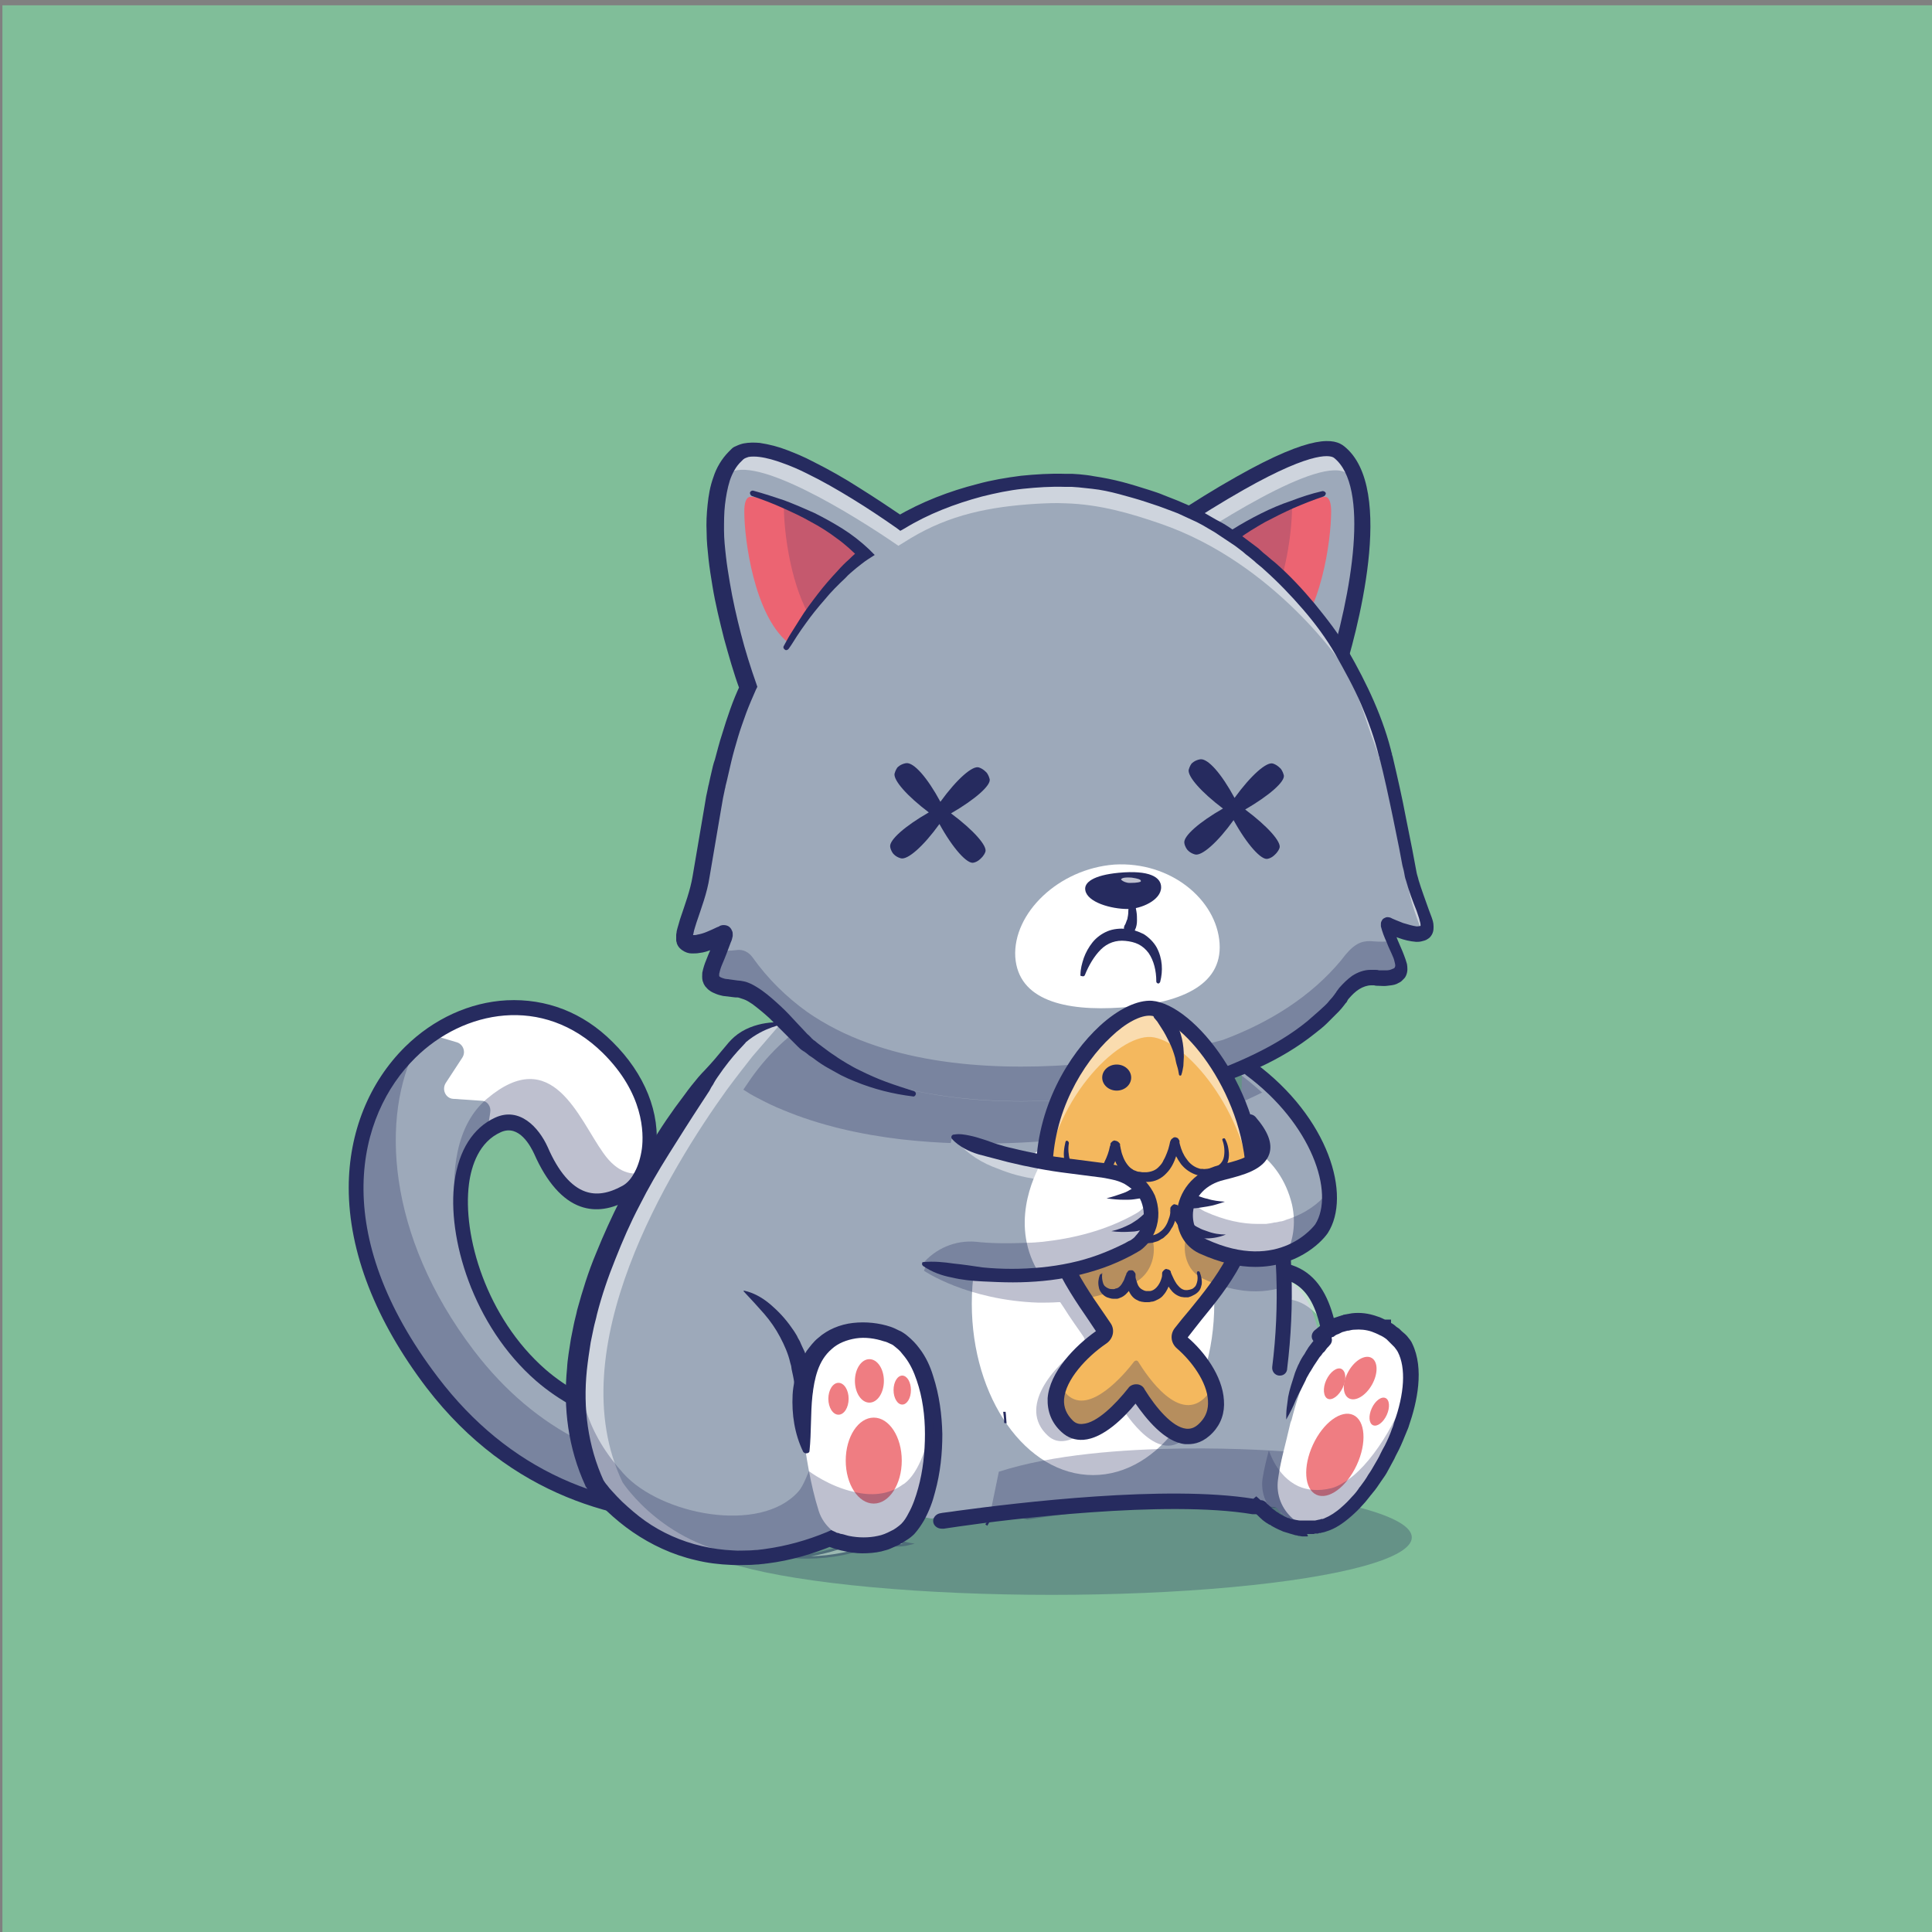 <?xml version="1.0" encoding="utf-8"?>
<!-- Generator: Adobe Illustrator 24.2.3, SVG Export Plug-In . SVG Version: 6.00 Build 0)  -->
<svg version="1.1" id="Calque_1" xmlns="http://www.w3.org/2000/svg" xmlns:xlink="http://www.w3.org/1999/xlink" x="0px" y="0px"
	 viewBox="0 0 400 400" style="enable-background:new 0 0 400 400;" xml:space="preserve">
<rect x="0" y="0" width="400" height="400" fill="#808080" stroke="none"/>
<style type="text/css">
	.st0{fill:#80BE99;}
	.st1{fill:#9DA9BA;}
	.st2{opacity:0.3;}
	.st3{fill:#262B5F;}
	.st4{fill:#FFFFFF;}
	.st5{opacity:0.5;}
	.st6{opacity:0.35;}
	.st7{fill:#EF7D82;}
	.st8{fill:#6B184E;}
	.st9{fill:#EC6472;}
	.st10{opacity:0.2;}
	.st11{opacity:0.7;}
	.st12{fill:#F4B85E;}
</style>
<g>
	<g>
		<g>
			<g>
				<g>
					<rect x="0.5" y="1.1" class="st0" width="400" height="400"/>
				</g>
			</g>
		</g>
	</g>
	<g>
		<g>
			<g>
				<g>
					<path class="st1" d="M274.2,254.3c-0.8,1.2-3.5,3.9-7.8,5.3c-0.5,0.2-1.1,0.4-1.7,0.5c-4.1,1-9.3,0.9-15.7-2.1
						c-5.6-2.6-5.3-13,3.9-15.3c3.5-0.9,6.9-2.2,8.1-3.8c0.2-0.3,0.4-0.6,0.4-0.9c0.1-0.5,0.1-1-0.2-1.5l-1.3-8l-1.1-7.3
						c2,1.5,3.9,3.2,5.6,4.9C274.3,236.2,277.9,248.7,274.2,254.3z"/>
				</g>
			</g>
		</g>
		<g class="st2">
			<g>
				<g>
					<ellipse class="st3" cx="217.7" cy="318.3" rx="74.6" ry="11.9"/>
				</g>
			</g>
		</g>
		<g>
			<g>
				<g>
					<path class="st1" d="M183.3,306.3c0,0-58.3,26.6-93.8-20c-24.9-32.6-16.6-60.5-0.2-72c11.1-7.8,25.8-8.1,36.6,2.6
						c9.5,9.4,9.9,19.9,7.2,25.9c-0.9,1.9-2.1,3.4-3.5,4.2c-7.8,4.4-13.5,0.6-17.6-8.7c-0.7-1.6-3.8-7.6-8.9-5.3
						c-0.8,0.4-1.5,0.8-2.2,1.3c-7.1,5.5-6.5,19.1-1,32.5c2.7,6.5,6.5,12.9,11.1,18.4c12.7,14.9,45.5,13.1,68.8,7.5L183.3,306.3z"/>
				</g>
			</g>
		</g>
		<g class="st2">
			<g>
				<g>
					<path class="st3" d="M183.3,306.3c0,0-58.3,26.6-93.8-20c-23.3-30.6-17.5-57-3.2-69.7c-7.5,14.2-6.4,39.1,11.8,63
						c26.6,34.9,65.4,25.1,83.5,19.8L183.3,306.3z"/>
				</g>
			</g>
		</g>
		<g>
			<g>
				<g>
					<path class="st4" d="M129.6,246.9c-7.8,4.4-13.5,0.6-17.6-8.7c-0.7-1.6-3.8-7.6-8.9-5.3c-0.8,0.4-1.6,0.8-2.2,1.3l0.6-3.9
						c0.2-1.2-0.6-2.4-1.8-2.4l-5.9-0.4c-1.5-0.1-2.4-1.9-1.5-3.3l3.4-5.2c0.8-1.2,0.2-2.8-1.1-3.2l-5.4-1.6
						c11.1-7.8,25.8-8.1,36.6,2.6C138.4,229.3,135.1,243.8,129.6,246.9z"/>
				</g>
			</g>
		</g>
		<g>
			<g>
				<g>
					<path class="st3" d="M146,315.4c-17.3,0-40.2-5.3-57.7-28.1c-10.5-13.8-16.1-28.1-16.1-41.4c0-11.4,4.2-21.8,11.7-29.2
						c5.9-5.8,13.4-9.2,21-9.6c8.2-0.4,15.8,2.5,21.9,8.6c6.7,6.6,10,14.8,9,22.5c-0.6,4.6-2.7,8.5-5.5,10.1
						c-3.6,2.1-7,2.6-10.1,1.5c-3.7-1.3-7-5-9.6-10.9c-0.7-1.5-3.1-6.2-6.9-4.5c-4.5,2-6.1,6.9-6.6,10.7
						c-1.4,10.7,3.6,27.7,15.8,38.4c18.4,16,49.6,11.7,66.6,7.6c0.8-0.2,1.6,0.3,1.8,1.2c0.2,0.9-0.3,1.7-1.1,1.9
						c-17.5,4.2-49.7,8.6-69.2-8.3c-13.1-11.4-18.5-29.8-16.9-41.3c0.9-6.4,3.8-11.1,8.4-13.2c5-2.3,9,1.9,10.9,6.1
						c2.2,5.1,4.9,8.2,7.8,9.2c2.3,0.8,4.8,0.4,7.7-1.2c2-1.1,3.5-4.1,4-7.7c0.4-3.2,0.4-11.4-8.1-19.8c-12.4-12.2-28.9-8.8-38.8,1
						c-12.1,11.9-18.1,36.3,4.7,66.2c14.4,18.9,34.2,27.9,58.9,26.9c18.5-0.8,33-7.3,33.1-7.4c0.8-0.4,1.7,0,2,0.8
						c0.3,0.8,0,1.8-0.8,2.1c-0.6,0.3-15,6.8-34.1,7.6C148.5,315.4,147.3,315.4,146,315.4z"/>
				</g>
			</g>
		</g>
		<g>
			<g>
				<g>
					<path class="st1" d="M274.6,287.6l-4.3,23.3c0,0-4.4,0.5-11.2,1.1c0,0,0,0,0,0c-19.3-3.2-54.8,0.9-66.3,2.4
						c-1-0.2-2-0.4-3.1-0.6c-0.8,1.5-1.7,2.7-2.7,3.5c-6.7,5.3-15.2,1.3-15.2,1.3C139.3,332,123.2,307,123.2,307
						c-13.1-27.6,9.8-64.9,21.6-81.3c2.3-3.2,4.2-5.6,5.3-6.9c2.1-1.9,4.2-3.7,6.3-5.6c1.7-0.5,3.5-0.9,5.4-1.3
						c16.3-3.4,31.4-2.1,43.8,0.8c12.4,0.5,24.9,1,37.3,1.6l10.4,6.1c0,0,0.7,3.3,1.6,8.3c0.5,2.8,1.2,6,1.8,9.5
						c1.4,7.3,2.8,15.5,3.8,22c0.2,1.4,0.4,2.6,0.5,3.8c0.2,0,0.4,0,0.6,0c6.8,0.1,10,5.1,11.6,12.7c0,0.1,0.1,0.3,0.1,0.4
						C274,280.2,274.4,283.7,274.6,287.6z"/>
				</g>
			</g>
		</g>
		<g class="st5">
			<g>
				<g>
					<path class="st4" d="M275.4,276.7c-3.5-8.3-9.4-7.7-9.4-7.7l-0.3-5.1C271.3,264.1,274,269,275.4,276.7z"/>
				</g>
			</g>
		</g>
		<g class="st6">
			<g>
				<g>
					<g>
						<path class="st4" d="M184.6,318.5c0,0,1.5,0.8,3.7,1.2c-2.3,0.5-4.5,0.2-6.1-0.2C183,319.2,183.8,318.8,184.6,318.5z"/>
					</g>
				</g>
			</g>
			<g>
				<g>
					<g>
						<path class="st3" d="M185.7,320.2c-1.2,0-2.3-0.1-3.6-0.4l-0.8-0.2l0.7-0.3c0.8-0.3,1.6-0.6,2.4-1l0.1-0.1l0.1,0.1
							c0,0,1.5,0.7,3.6,1.1l1.2,0.2l-1.2,0.3C187.5,320.1,186.6,320.2,185.7,320.2z M183,319.4c1.4,0.3,2.7,0.3,3.9,0.2
							c-1.2-0.3-2.1-0.7-2.4-0.8C184.1,319,183.5,319.2,183,319.4z"/>
					</g>
				</g>
			</g>
		</g>
		<g class="st6">
			<g>
				<g>
					<g>
						<path class="st4" d="M210.1,313.7c0.2,0.1,0.5,0.1,0.7,0.2c-0.3,0-0.6,0.1-0.9,0.1C210,313.9,210.1,313.8,210.1,313.7z"/>
					</g>
				</g>
			</g>
			<g>
				<g>
					<g>
						<path class="st3" d="M209.6,314.3l0.4-0.9l0.2,0.1c0.2,0.1,0.5,0.1,0.7,0.2l1.2,0.3l-1.5,0.2c-0.2,0-0.4,0.1-0.6,0.1
							L209.6,314.3z"/>
					</g>
				</g>
			</g>
		</g>
		<g class="st5">
			<g>
				<g>
					<path class="st4" d="M205.5,212.6l2.7,0.1c-15.6-0.2-31.2-0.3-46.8-0.5c-1.9,2.2-3.7,4.3-5.6,6.5c-1.1,1.4-3,3.8-5.3,6.9
						c-11.8,16.4-34.8,53.7-21.6,81.3c0,0,9,14,27.3,15.4c-22.1,1.6-33.1-15.4-33.1-15.4c-13.1-27.6,9.8-64.9,21.6-81.3
						c2.3-3.2,4.2-5.6,5.3-6.9c0.9-1.2,2.7-3.1,5.5-4.6c2.3-1.2,4.5-1.7,5.9-1.9C176.1,212.4,190.8,212.5,205.5,212.6z"/>
				</g>
			</g>
		</g>
		<g class="st6">
			<g>
				<g>
					<g>
						<path class="st4" d="M266.5,311.6c-0.9,0.1-1.9,0.2-3,0.3c0,0,0,0,0,0c-3.8-0.8-8.3-1.1-13.1-1.2
							C256.3,310.7,261.9,310.9,266.5,311.6z"/>
					</g>
				</g>
			</g>
			<g>
				<g>
					<g>
						<path class="st3" d="M263.6,312.2L263.6,312.2l-0.2,0l0,0c-3.5-0.7-7.8-1.1-13-1.2l0-0.5c6.4-0.1,11.8,0.2,16.1,0.9l1.8,0.3
							l-1.8,0.2C265.7,312,264.7,312.1,263.6,312.2L263.6,312.2z M263.5,311.6L263.5,311.6c0.4,0.1,0.7,0,1,0
							c-1.2-0.1-2.4-0.3-3.7-0.4C261.8,311.4,262.6,311.5,263.5,311.6L263.5,311.6z"/>
					</g>
				</g>
			</g>
		</g>
		<g class="st6">
			<g>
				<g>
					<g>
						<path class="st4" d="M179.2,318.5c0,0,1.2,0.6,2.9,1c-6.6,2.6-12.5,3.3-17.6,2.9C169,322,173.9,320.9,179.2,318.5z"/>
					</g>
				</g>
			</g>
			<g>
				<g>
					<g>
						<path class="st3" d="M167.2,322.7c-0.9,0-1.8,0-2.7-0.1l0-0.5c4.7-0.4,9.6-1.7,14.5-3.9l0.1-0.1l0.1,0.1c0,0,1.2,0.6,2.9,1
							l0.8,0.2l-0.7,0.3C177.1,321.7,172.1,322.7,167.2,322.7z M179.2,318.7c-3.9,1.7-7.7,2.9-11.3,3.5c4.3-0.1,8.8-1,13.5-2.7
							C180.3,319.2,179.5,318.9,179.2,318.7z"/>
					</g>
				</g>
			</g>
		</g>
		<g class="st6">
			<g>
				<g>
					<g>
						<path class="st4" d="M250.5,310.8c-14.8,0.2-31.1,2.5-37.8,3.6c-0.6-0.1-1.2-0.3-1.8-0.5C219.7,312.6,236.4,310.5,250.5,310.8
							z"/>
					</g>
				</g>
			</g>
			<g>
				<g>
					<g>
						<path class="st3" d="M212.7,314.6L212.7,314.6c-0.7-0.2-1.3-0.3-1.9-0.5l-1.2-0.3l1.2-0.2c8.8-1.3,25.5-3.3,39.6-3.1l0,0.5
							C235.7,311.3,219.2,313.6,212.7,314.6L212.7,314.6z M212.2,313.9c0.2,0,0.4,0.1,0.5,0.1c3.1-0.5,8.6-1.3,15.1-2
							C221.8,312.7,216.3,313.4,212.2,313.9z"/>
					</g>
				</g>
			</g>
		</g>
		<g>
			<g>
				<g>
					<ellipse class="st4" cx="226.3" cy="269.9" rx="25.1" ry="35.5"/>
				</g>
			</g>
		</g>
		<g>
			<g>
				<g>
					<path class="st3" d="M276.5,289.2c-0.8,0-1.5-0.7-1.6-1.5c-0.8-13.8-2.6-21.6-9.7-23c-0.9-0.2-1.4-1-1.3-1.9
						c0.2-0.9,1-1.4,1.9-1.3c10,1.9,11.5,13.4,12.2,25.9C278.2,288.4,277.5,289.1,276.5,289.2C276.6,289.2,276.5,289.2,276.5,289.2z
						"/>
				</g>
			</g>
		</g>
		<g>
			<g>
				<g>
					<path class="st1" d="M290.7,295c-0.1,0.4-0.3,0.8-0.4,1.2c-0.4,1.2-0.9,2.4-1.4,3.6c-0.3,0.6-0.5,1.2-0.8,1.8
						c-0.4,0.8-0.8,1.5-1.2,2.3c-0.4,0.7-0.8,1.5-1.2,2.2c-0.5,0.9-1.1,1.7-1.6,2.5c-0.1,0.2-0.2,0.3-0.3,0.5
						c-0.4,0.6-0.9,1.2-1.3,1.8c-0.7,0.8-1.4,1.6-2,2.3c-1.3,1.3-2.7,2.3-3.9,2.8h0c-0.2,0.1-0.3,0.1-0.5,0.2
						c-0.1,0-0.3,0.1-0.4,0.1h0c-0.1,0-0.2,0-0.3,0.1c0,0,0,0,0,0c-0.1,0-0.1,0-0.2,0c-0.1,0-0.1,0-0.2,0c0,0,0,0,0,0
						c-0.1,0-0.1,0-0.2,0c0,0-0.1,0-0.2,0c-0.1,0-0.2,0-0.3,0c-0.1,0-0.2,0-0.3,0c-0.1,0-0.2,0-0.3,0c-0.1,0-0.2,0-0.3,0
						c-0.1,0-0.1,0-0.2,0c-0.3,0-0.5,0-0.8,0c-0.1,0-0.3,0-0.4,0c-0.1,0-0.2,0-0.3,0c0,0-0.1,0-0.2,0c-0.1,0-0.2,0-0.3,0
						c-0.2,0-0.5-0.1-0.7-0.2c-0.1,0-0.2-0.1-0.4-0.1c-0.1,0-0.2-0.1-0.4-0.1c-0.1,0-0.2-0.1-0.3-0.1c-0.1,0-0.2-0.1-0.3-0.1
						c0,0,0,0,0,0c-0.2-0.1-0.4-0.2-0.5-0.2c-0.1-0.1-0.2-0.1-0.4-0.2c0,0-0.1,0-0.1,0c-0.4-0.2-0.8-0.5-1.2-0.7c0,0-0.1,0-0.1-0.1
						c-0.1-0.1-0.1-0.1-0.2-0.2c-0.1,0-0.1-0.1-0.2-0.2c-0.1-0.1-0.1-0.1-0.2-0.2c-0.1,0-0.1-0.1-0.2-0.1c-0.1-0.1-0.2-0.1-0.2-0.2
						c-0.1-0.1-0.2-0.1-0.2-0.2c0,0,0,0,0,0c-0.1,0-0.1-0.1-0.2-0.1c-0.2-0.1-0.3-0.3-0.4-0.4c-0.1-0.1-0.1-0.1-0.2-0.2
						c-0.2-0.3-0.4-0.5-0.5-0.6c0,0-0.1-0.1-0.1-0.1c0,0,0,0,0,0c0,0,0,0,0,0c-0.2-0.1-0.5-0.1-0.7-0.1c0,0,0,0,0,0
						c-16.2-3.2-46,0.9-55.7,2.4c-1.9,0.3-3.1,0.5-3.1,0.5l62.1-20.7l0.7-0.2c0.1-0.3,0.1-0.5,0.2-0.8c0.1-0.3,0.1-0.5,0.2-0.8
						c0.2-0.6,0.3-1.1,0.5-1.6c0.1-0.2,0.1-0.4,0.2-0.6c0.1-0.5,0.3-0.9,0.5-1.4c0.1-0.2,0.1-0.4,0.2-0.6c0.4-1.1,0.8-2.2,1.2-3.1
						c0.1-0.2,0.2-0.4,0.2-0.6c0.1-0.2,0.1-0.3,0.2-0.5c0.1-0.2,0.2-0.4,0.3-0.6c0.1-0.1,0.1-0.2,0.2-0.4c0.1-0.2,0.2-0.4,0.3-0.6
						c0.1-0.2,0.2-0.3,0.3-0.5c0.3-0.6,0.7-1.2,1.1-1.7c0.1-0.1,0.2-0.3,0.3-0.4c0.3-0.4,0.5-0.8,0.8-1.1c0.1-0.1,0.2-0.2,0.3-0.3
						c0.3-0.3,0.5-0.6,0.8-0.9c0.1-0.1,0.2-0.2,0.3-0.3c0.1-0.1,0.2-0.1,0.2-0.2c0.3-0.3,0.6-0.6,0.9-0.8c0.1-0.1,0.2-0.1,0.2-0.2
						c0.1-0.1,0.2-0.1,0.2-0.2c0.1-0.1,0.2-0.1,0.2-0.2c0.2-0.2,0.4-0.3,0.6-0.4c0.1-0.1,0.2-0.1,0.3-0.2c0.2-0.1,0.5-0.2,0.7-0.3
						c0.1,0,0.2-0.1,0.2-0.1c0.4-0.2,0.8-0.3,1.1-0.4c0.1,0,0.2,0,0.2-0.1c0.4-0.1,0.9-0.2,1.3-0.2c1.4-0.1,2.7,0.1,3.9,0.5
						c0.4,0.1,0.7,0.3,1,0.4c0.2,0.1,0.4,0.2,0.6,0.3c0,0,0,0,0,0c0.6,0.3,1.1,0.7,1.6,1.1c0.1,0.1,0.2,0.1,0.2,0.2
						c0.1,0.1,0.3,0.2,0.4,0.3c0,0,0,0,0,0c0.1,0.1,0.2,0.2,0.2,0.2c0.2,0.2,0.4,0.4,0.5,0.6c0.1,0.1,0.2,0.2,0.3,0.4
						c0.4,0.5,0.6,0.9,0.8,1.3C293.2,283.2,292.6,289.1,290.7,295z"/>
				</g>
			</g>
		</g>
		<g class="st2">
			<g>
				<g>
					<path class="st3" d="M275.4,316.2C275.4,316.2,275.4,316.2,275.4,316.2C275.3,316.2,275.3,316.2,275.4,316.2
						c-0.2,0.1-0.3,0.1-0.4,0.1c0,0,0,0,0,0c-0.1,0-0.2,0-0.3,0.1c-0.4,0.1-0.7,0.1-1.1,0.1c-0.1,0-0.2,0-0.3,0
						c-2.4,0.1-4.3-0.7-5.9-1.7c-0.2-0.1-0.3-0.2-0.5-0.3c-0.3-0.2-0.6-0.4-0.8-0.6c-0.2-0.1-0.3-0.3-0.5-0.4c0,0,0,0,0,0
						c-0.2-0.2-0.4-0.4-0.6-0.5c-0.1-0.1-0.1-0.1-0.2-0.2c-0.3-0.4-0.6-0.6-0.6-0.7c0,0,0,0,0,0v0c0,0,0,0,0,0
						c-0.2-0.1-0.5-0.1-0.7-0.1c0,0,0,0,0,0c-16.2-3.2-46,0.9-55.7,2.4c-1.9,0.3-3.1,0.5-3.1,0.5l2.1-10.2c22.3-7.2,59-4.2,59-4.2v0
						c-0.5,1.9-0.9,3.8-1.1,5.8C263.8,312.5,269.5,317.7,275.4,316.2z"/>
				</g>
			</g>
		</g>
		<g>
			<g>
				<g>
					<path class="st4" d="M276.5,315.9c-0.2,0.1-0.3,0.1-0.5,0.2c-6.2,2-12.3-3.3-11.4-9.8c0.5-3.8,1.6-7.4,2.4-11
						c0.1-0.5,0.2-0.9,0.4-1.3l0,0c7.3-28.9,21.8-19.5,24-14.7C296.1,289.8,284.3,313,276.5,315.9z"/>
				</g>
			</g>
		</g>
		<g>
			<g>
				<g>
					<path class="st3" d="M270.6,318.1c-0.2,0-0.3,0-0.5,0c-0.2,0-0.4,0-0.5,0L269,318c-0.1,0-0.3,0-0.4-0.1c-0.3,0-0.6-0.1-0.9-0.2
						l-0.7-0.2c-0.1,0-0.2-0.1-0.3-0.1l-1-0.3c-0.7-0.3-1.4-0.6-2.1-1c-0.2-0.1-0.4-0.2-0.6-0.4l-0.1,0c-0.1,0-0.1-0.1-0.2-0.1
						c-0.1-0.1-0.2-0.1-0.3-0.2c-0.1,0-1-0.7-1-0.7l-0.1-0.1c-0.6-0.5-0.9-0.9-1.2-1.1l-0.2,0c-0.1,0-0.2,0-0.3,0l-0.3,0
						c-17.9-3-50.8,1.1-60.5,2.5c-2.2,0.3-3.3,0.5-3.4,0.5l-0.2,0l-0.2,0c-1,0-1.8-0.7-1.8-1.6c0-0.8,0.7-1.5,1.5-1.6
						c0.3-0.1,1.6-0.2,3.5-0.5c12.6-1.7,43.3-5.4,61.3-2.5l0.6-0.5l0.9,0.8c0.1,0,0.2,0,0.2,0c0.6,0.1,1,0.5,1.1,0.7
						c0.1,0.1,0.7,0.6,1.2,1.1c0.2,0.1,0.7,0.5,0.8,0.6c0.1,0,0.1,0.1,0.2,0.1l0.3,0.2c0.1,0.1,0.3,0.2,0.5,0.3
						c0.5,0.3,0.9,0.5,1.4,0.7h0.2l0.3,0.2c0,0,0.1,0,0.1,0l0.4,0.1c0,0,0.1,0,0.2,0l0.5,0.1c0.2,0,0.4,0.1,0.7,0.1
						c0.1,0,0.2,0,0.3,0c0.1,0,0.1,0,0.2,0l0.3,0c0.1,0,0.2,0,0.4,0c0.2,0,0.4,0,0.7,0c0.1,0,0.2,0,0.2,0l0.1,0c0.1,0,0.1,0,0.2,0
						c0.1,0,0.1,0,0.2,0c0.1,0,0.2,0,0.3,0l0.1,0c0.1,0,0.1,0,0.2,0l0.9-0.2c0,0,0.1,0,0.1,0l0.2-0.1c0.1,0,0.1,0,0.2,0
						c0.2,0,0.3-0.1,0.4-0.1l0.2-0.1c1-0.4,2.3-1.2,3.5-2.3c0.7-0.6,1.4-1.3,2.1-2.1c0.5-0.5,1-1.1,1.4-1.7c0.1-0.2,0.2-0.3,0.3-0.4
						c0.6-0.8,1.2-1.6,1.7-2.5c0.5-0.7,0.9-1.4,1.3-2.1c0.4-0.7,0.9-1.5,1.2-2.2c0.3-0.6,0.6-1.2,0.9-1.7c0.6-1.2,1.1-2.3,1.5-3.5
						c0.2-0.4,0.3-0.8,0.4-1.2c2.2-6.1,2.5-11.4,0.8-14.7c-0.1-0.2-0.3-0.5-0.7-1c-0.1-0.1-0.2-0.2-0.3-0.3
						c-0.1-0.1-0.3-0.3-0.5-0.5c-0.1-0.1-0.1-0.1-0.2-0.2l-0.1-0.1c-0.1-0.1-0.2-0.2-0.3-0.3l-0.2-0.2c-0.5-0.4-1-0.7-1.5-0.9
						l-0.2-0.1c-0.1-0.1-0.3-0.1-0.4-0.2c-0.3-0.1-0.7-0.3-1-0.4c-1.2-0.4-2.4-0.5-3.6-0.4c-0.4,0-0.8,0.1-1.2,0.2l-0.2,0
						c-0.4,0.1-0.7,0.2-1.1,0.3l-0.2,0.1c-0.2,0.1-0.4,0.2-0.6,0.3l-0.3,0.1c-0.2,0.1-0.4,0.2-0.6,0.4c-0.1,0-0.1,0.1-0.2,0.1
						l-0.1,0c-0.1,0-0.1,0.1-0.2,0.1c-0.1,0.1-0.2,0.1-0.2,0.2c-0.3,0.2-0.6,0.5-0.9,0.7c-0.7,0.6-1.8,0.6-2.5,0
						c-0.7-0.6-0.7-1.6,0-2.3c0.4-0.3,0.7-0.6,1.1-0.9c0.1-0.1,0.2-0.1,0.3-0.2c0.1-0.1,0.2-0.1,0.3-0.2c0.1-0.1,0.2-0.1,0.3-0.2
						c0.3-0.2,0.6-0.3,0.8-0.5l0.3-0.2c0.3-0.2,0.6-0.3,0.9-0.4l0.3-0.1c0.5-0.2,1-0.3,1.5-0.5c0.1,0,0.2,0,0.2-0.1l0.1,0
						c0.6-0.1,1.1-0.2,1.7-0.3c1.7-0.2,3.4,0,5.1,0.6c0.4,0.1,0.9,0.3,1.3,0.5c0.1,0.1,0.3,0.1,0.4,0.2h1.3l0,0.7
						c0.4,0.2,0.8,0.5,1.1,0.8l0.3,0.2c0.2,0.1,0.3,0.2,0.5,0.4l0,0c0.1,0.1,0.2,0.2,0.3,0.3c0.2,0.2,0.5,0.4,0.7,0.6
						c0.2,0.2,0.3,0.3,0.4,0.4c0.5,0.6,0.9,1.1,1.1,1.6c2.5,5.2,1,12.1-0.7,17c-0.1,0.4-0.3,0.8-0.5,1.3c-0.5,1.2-1,2.5-1.6,3.7
						c-0.3,0.6-0.6,1.1-0.9,1.8c-0.4,0.8-0.9,1.6-1.3,2.4c-0.4,0.8-0.9,1.5-1.4,2.2c-0.6,0.9-1.2,1.8-1.9,2.6
						c-0.1,0.2-0.3,0.3-0.4,0.5c-0.5,0.6-1,1.3-1.5,1.8c-0.8,0.9-1.6,1.7-2.4,2.4c-1.7,1.5-3.4,2.6-5,3.1l-0.3,0.1
						c-0.1,0-0.2,0.1-0.3,0.1c-0.1,0-0.3,0.1-0.5,0.1l-0.3,0.1c0,0,0,0,0,0c-0.1,0-0.1,0-0.2,0l-0.1,0l-0.2,0.1l-0.3,0
						c0,0-0.1,0-0.2,0c-0.1,0-0.2,0-0.4,0.1c-0.1,0-0.2,0-0.3,0l-0.1,0c-0.1,0-0.2,0-0.3,0c-0.1,0-0.2,0-0.3,0c-0.1,0-0.3,0-0.4,0
						C270.9,318.1,270.8,318.1,270.6,318.1z M260.3,312L260.3,312L260.3,312z"/>
				</g>
			</g>
		</g>
		<g>
			<g>
				<g>
					<path class="st3" d="M266.3,293.9L266.3,293.9L266.3,293.9c0-0.8,0-1.6,0.1-2.4c0.1-0.8,0.2-1.6,0.3-2.3c0.3-1.6,0.8-3,1.3-4.6
						c0.1-0.4,0.3-0.8,0.4-1.1c0.2-0.4,0.3-0.8,0.5-1.1c0.3-0.7,0.7-1.4,1.2-2.1c0.2-0.4,0.4-0.7,0.6-1c0.2-0.4,0.5-0.7,0.7-1
						c0.5-0.7,1.1-1.3,1.7-1.9c0.6-0.6,1.6-0.6,2.2,0c0.6,0.5,0.6,1.4,0.1,2l-0.1,0.1c-0.2,0.3-0.5,0.5-0.7,0.8
						c-0.2,0.3-0.4,0.6-0.7,0.8c-0.2,0.3-0.4,0.6-0.7,0.9l-0.6,0.9c-0.2,0.3-0.4,0.6-0.6,0.9l-0.6,1c-0.2,0.3-0.4,0.6-0.6,1
						c-0.2,0.3-0.4,0.7-0.5,1l-1,2c-0.4,0.7-0.7,1.4-1,2C267.8,291.1,267.1,292.5,266.3,293.9L266.3,293.9L266.3,293.9z"/>
				</g>
			</g>
		</g>
		<g class="st2">
			<g>
				<g>
					<path class="st3" d="M133.1,242.8c-0.9,1.9-2.1,3.4-3.5,4.2c-7.8,4.4-13.5,0.6-17.6-8.7c-0.7-1.6-3.8-7.6-8.9-5.3
						c-0.8,0.4-1.5,0.8-2.2,1.3c-7.1,5.5-6.5,19.1-1,32.5l-2.3-0.1c0,0-9.9-28.1,3.2-39.2c13.6-11.5,19,4.1,24.1,11.2
						C127.9,243,131,243.3,133.1,242.8z"/>
				</g>
			</g>
		</g>
		<g>
			<g>
				<g>
					
						<ellipse transform="matrix(0.42 -0.907 0.907 0.42 -112.903 425.628)" class="st7" cx="276.6" cy="301.1" rx="9.1" ry="5"/>
				</g>
			</g>
		</g>
		<g>
			<g>
				<g>
					<path class="st7" d="M278,287.3c-0.8,1.7-2.2,2.7-3.1,2.3c-0.9-0.4-1.1-2.2-0.3-3.9c0.8-1.7,2.2-2.7,3.1-2.3
						C278.7,283.9,278.8,285.6,278,287.3z"/>
				</g>
			</g>
		</g>
		<g>
			<g>
				<g>
					
						<ellipse transform="matrix(0.491 -0.871 0.871 0.491 -105.199 390.593)" class="st7" cx="281.7" cy="285.3" rx="4.8" ry="2.8"/>
				</g>
			</g>
		</g>
		<g>
			<g>
				<g>
					
						<ellipse transform="matrix(0.42 -0.907 0.907 0.42 -99.461 428.668)" class="st7" cx="285.7" cy="292.2" rx="3.1" ry="1.7"/>
				</g>
			</g>
		</g>
		<g>
			<g>
				<g>
					<path class="st1" d="M265,283.2l-13.6,0.2l4.6-14.2l0.1-2.2l0.4-18.6l0.8-32.7c0,0,4.5,14.8,7,33.3c0.7,5.6,1.3,11.6,1.4,17.5
						C265.9,272.1,265.7,277.8,265,283.2z"/>
				</g>
			</g>
		</g>
		<g>
			<g>
				<g>
					<path class="st3" d="M265,284.8c-0.1,0-0.1,0-0.2,0c-0.9-0.1-1.5-0.9-1.4-1.8c1.6-12.7,1.1-25.7-1.3-37.6
						c-0.2-0.9,0.4-1.7,1.2-1.9c0.9-0.2,1.7,0.4,1.9,1.2c2.5,12.2,2.9,25.6,1.3,38.6C266.5,284.2,265.8,284.8,265,284.8z"/>
				</g>
			</g>
		</g>
		<g>
			<g>
				<g>
					<path class="st4" d="M187.1,317.1c-0.1,0.1-0.3,0.2-0.4,0.3c-5.9,4.3-15.2,1.8-17.2-4.6c-1.7-5.4-2.7-11.6-3.3-16.9l0.8,4.4
						c-5.4-29.5,14.8-26.5,19.4-22.9C196.5,285.5,194.3,311.5,187.1,317.1z"/>
				</g>
			</g>
		</g>
		<g>
			<g>
				<g>
					<g>
						<path class="st4" d="M204.2,315.8c0.3-0.4,0.5-0.8,0.8-1.3C204.7,314.9,204.4,315.4,204.2,315.8z"/>
					</g>
				</g>
			</g>
			<g>
				<g>
					<g>
						<path class="st3" d="M204.4,315.9l-0.4-0.3c0.3-0.4,0.5-0.8,0.8-1.3l0.4,0.2C204.9,315.1,204.6,315.5,204.4,315.9z"/>
					</g>
				</g>
			</g>
		</g>
		<g>
			<g>
				<g>
					<g>
						<path class="st4" d="M208,292.2c0.1,0.8,0.1,1.6,0.2,2.3C208.1,293.8,208,293,208,292.2z"/>
					</g>
				</g>
			</g>
			<g>
				<g>
					<g>
						<path class="st3" d="M207.9,294.6c0-0.8-0.1-1.6-0.2-2.3l0.5,0c0.1,0.7,0.1,1.5,0.2,2.4L207.9,294.6z"/>
					</g>
				</g>
			</g>
		</g>
		<g>
			<g>
				<g>
					<path class="st3" d="M148.5,223.1c-0.5,0.7-0.9,1.5-0.9,1.5c-0.3,0.4-0.5,0.8-0.7,1.2l-1.7,2.6c-2.3,3.5-4.5,7-6.7,10.5
						c-2.2,3.5-4.3,7.1-6.1,10.7c-1.9,3.6-3.5,7.3-5,11.1c-1.5,3.7-2.8,7.5-3.8,11.4c-0.2,1-0.5,1.9-0.7,2.9l-0.6,2.9
						c-0.3,1.9-0.6,3.9-0.8,5.8c-0.8,7.8,0.2,15.7,3.5,22.9l-0.1-0.2c0.2,0.3,0.5,0.8,0.8,1.1c0.3,0.4,0.6,0.8,1,1.2
						c0.7,0.8,1.4,1.5,2.1,2.2c1.5,1.4,3.1,2.8,4.8,4c3.4,2.4,7.4,4.2,11.7,5.2c2.1,0.5,4.3,0.8,6.5,0.9c1.1,0.1,2.2,0,3.3,0
						c0.6,0,1.1-0.1,1.7-0.1l0.8-0.1c0.3,0,0.6-0.1,0.8-0.1c4.4-0.6,8.7-1.8,12.8-3.5l0.9-0.4l0.9,0.4c0.1,0.1,0.4,0.2,0.6,0.2
						c0.2,0.1,0.5,0.2,0.7,0.2c0.5,0.1,1,0.3,1.5,0.4c1,0.2,2,0.3,3,0.3c1,0,2-0.1,2.9-0.3c0.5-0.1,0.9-0.2,1.4-0.4l0.7-0.3
						c0.2-0.1,0.4-0.2,0.6-0.3c0.2-0.1,0.4-0.2,0.6-0.3l0.6-0.4c0.4-0.3,0.7-0.5,1-0.8c0.6-0.6,1.1-1.4,1.5-2.2
						c0.9-1.6,1.5-3.4,2-5.2c1-3.6,1.4-7.5,1.4-11.2c0-3.8-0.5-7.6-1.7-11.1c-0.6-1.8-1.4-3.5-2.5-4.9c-0.3-0.4-0.6-0.7-0.9-1.1
						c-0.3-0.3-0.6-0.6-1-0.9c-0.2-0.2-0.3-0.2-0.5-0.4c-0.2-0.1-0.3-0.2-0.6-0.3c-0.4-0.2-0.8-0.4-1.3-0.5
						c-1.8-0.6-3.9-0.9-5.8-0.6c-1.9,0.3-3.7,1-5,2.2c-1.4,1.2-2.3,2.7-2.9,4.4c-0.6,1.7-0.9,3.5-1.1,5.3c-0.4,3.7-0.2,7.5-0.6,11.4
						l0,0c0,0.3-0.3,0.5-0.7,0.5c-0.3,0-0.5-0.2-0.6-0.3c-1.8-3.7-2.4-7.8-2.2-11.8c0.1-2,0.6-4.1,1.4-6.1c0.4-1,0.9-2,1.5-3
						c0.7-0.9,1.4-1.9,2.4-2.7c1.9-1.7,4.5-2.8,7.2-3.1c2.7-0.3,5.4,0,7.8,0.8c0.6,0.2,1.2,0.5,1.8,0.8c0.3,0.1,0.6,0.3,0.9,0.5
						c0.3,0.2,0.6,0.4,0.8,0.6c0.5,0.4,0.9,0.8,1.3,1.2c0.4,0.4,0.8,0.9,1.1,1.3c1.4,1.8,2.3,3.8,2.9,5.8c1.3,4,1.8,8,1.9,12
						c0,4-0.4,8-1.5,12c-0.5,2-1.2,3.9-2.3,5.9c-0.6,1-1.2,1.9-2,2.8c-0.4,0.4-1,0.9-1.5,1.2l-0.8,0.5c-0.3,0.2-0.6,0.3-0.8,0.5
						c-0.3,0.1-0.6,0.3-0.9,0.4l-0.9,0.4c-0.6,0.3-1.3,0.4-1.9,0.6c-1.3,0.3-2.7,0.4-4,0.4c-1.3,0-2.6-0.2-3.9-0.5
						c-0.6-0.1-1.2-0.3-1.9-0.5c-0.3-0.1-0.6-0.2-0.9-0.3c-0.3-0.1-0.6-0.2-0.9-0.4l1.8,0c-4.3,1.8-9,3.2-13.9,3.8
						c-0.3,0-0.6,0.1-0.9,0.1l-0.9,0.1c-0.6,0-1.2,0.1-1.9,0.1c-1.2,0-2.5,0.1-3.7,0c-2.5-0.1-5-0.4-7.4-1c-4.8-1.1-9.2-3.2-13-5.8
						c-1.9-1.3-3.7-2.8-5.3-4.3c-0.8-0.8-1.6-1.6-2.3-2.4c-0.4-0.4-0.7-0.8-1.1-1.3c-0.3-0.4-0.7-0.9-1-1.4l-0.1-0.1l0-0.1
						c-3.6-7.8-4.6-16.2-3.8-24.3c0.1-2,0.5-4.1,0.8-6.1l0.6-3c0.2-1,0.5-2,0.7-3c1.1-4,2.3-7.9,3.9-11.7
						c3.1-7.7,6.9-15.1,11.2-22.3c2.1-3.6,4.5-7.1,7.1-10.5c1-1.4,1.9-2.5,2.9-3.7c0.6-0.7,1-1.1,1.2-1.3c3.5-3.7,4.6-5.6,6.2-7
						c4-3.5,10-3.2,10.1-2.8c0.1,0.3-3.8,0.6-7.7,3.9C154.5,215.9,151.8,218.2,148.5,223.1z"/>
				</g>
			</g>
		</g>
		<g>
			<g>
				<g>
					<path class="st3" d="M154,267.2c2.4,0.5,4.5,1.9,6.1,3.4c1.7,1.5,3.1,3.2,4.3,5c0.3,0.5,0.6,0.9,0.8,1.4l0.4,0.7l0.3,0.7
						l0.7,1.5l0.5,1.5l0.3,0.8c0.1,0.3,0.1,0.5,0.2,0.8l0.3,1.5c0.2,1,0.2,2.1,0.4,3.1c0.1,0.9-0.7,1.7-1.7,1.7
						c-1,0.1-1.9-0.5-2-1.4l0-0.2c-0.1-0.9-0.2-1.9-0.4-2.8l-0.3-1.4l-0.1-0.7l-0.2-0.7c-0.4-1.8-1.2-3.6-2.1-5.3
						c-0.9-1.7-2-3.3-3.3-4.8c-1.3-1.5-2.7-3-4.2-4.6l0,0c-0.1-0.1,0-0.1,0-0.2C153.9,267.2,153.9,267.2,154,267.2z"/>
				</g>
			</g>
		</g>
		<g class="st2">
			<g>
				<g>
					<g>
						<path class="st8" d="M276.5,315.9c-0.3,0.1-0.5,0.2-0.8,0.3c0.1,0,0.2-0.1,0.3-0.1C276.2,316,276.3,315.9,276.5,315.9z"/>
					</g>
				</g>
			</g>
			<g>
				<g>
					<g>
						<path class="st3" d="M275.8,316.4l-0.1-0.5c0.1,0,0.2-0.1,0.3-0.1c0.1,0,0.2-0.1,0.3-0.1c0,0,0.1,0,0.1,0l0,0c0,0,0,0,0,0
							l0.2,0.5c0,0,0,0,0,0l0,0c0,0,0,0,0,0c0,0-0.1,0-0.1,0C276.2,316.3,276,316.3,275.8,316.4z"/>
					</g>
				</g>
			</g>
		</g>
		<g>
			<g>
				<g>
					<ellipse class="st7" cx="180.9" cy="302.4" rx="5.8" ry="8.9"/>
				</g>
			</g>
		</g>
		<g class="st2">
			<g>
				<g>
					<path class="st3" d="M193.3,295.9c0-0.3,0-0.7,0-1c0-0.1,0-0.2,0-0.4c0-0.8-0.1-1.6-0.2-2.3c-0.7,6.7-2.8,12.7-5.9,15
						c-0.1,0-0.1,0.1-0.2,0.1c0,0,0,0,0,0c-3.1,2.3-6.8,2.4-10.1,1.6c-5.2-1.1-9.4-4.3-9.4-4.3c-0.1,0-1.1,3-2.2,4.2
						c-7.9,8.9-28.5,4.8-36.2-3.7c-3.6-4-6.3-8.3-7.8-13.2c-0.9-3-1.6-6-1.8-8.5c-0.7,8.2,0.2,16.2,3.7,23.6c0,0,16,24.9,48.6,11.5
						c0.1,0,0.1-0.1,0.2-0.1c0,0,7.5,3.6,14-0.5c0.1-0.1,0.2-0.2,0.4-0.2c0.1-0.1,0.3-0.2,0.4-0.3c0.1-0.1,0.3-0.2,0.4-0.3
						c0.5-0.4,0.9-0.8,1.3-1.4c0.2-0.3,0.5-0.6,0.7-1c0.1-0.1,0.1-0.2,0.2-0.4c0.5-0.8,0.9-1.7,1.3-2.7c0.4-1,0.7-2,1-3.1
						c0.5-1.9,0.9-4,1.2-6.2c0-0.4,0.1-0.9,0.1-1.3c0.1-1.4,0.2-2.7,0.2-4.1C193.3,296.7,193.3,296.3,193.3,295.9z"/>
				</g>
			</g>
		</g>
		<g>
			<g>
				<g>
					<ellipse class="st7" cx="173.6" cy="289.6" rx="2.1" ry="3.3"/>
				</g>
			</g>
		</g>
		<g>
			<g>
				<g>
					<ellipse class="st7" cx="180" cy="285.9" rx="3" ry="4.5"/>
				</g>
			</g>
		</g>
		<g>
			<g>
				<g>
					<ellipse class="st7" cx="186.8" cy="287.8" rx="1.8" ry="3"/>
				</g>
			</g>
		</g>
		<g>
			<g>
				<g>
					<path class="st1" d="M235.8,113.3c6.4-4.5,35.5-24.5,41.4-19.8c10.3,8.3,1.3,39.4-0.9,46.4"/>
				</g>
			</g>
		</g>
		<g class="st5">
			<g>
				<g>
					<path class="st4" d="M235.8,113.3l4.3,2.8c9.4-6.5,33.6-22.3,38.9-18c0.9,0.7,1.7,1.7,2.3,2.7c-0.7-3.1-2-5.7-4.1-7.3
						C271.3,88.8,242.1,108.9,235.8,113.3z"/>
				</g>
			</g>
		</g>
		<g>
			<g>
				<g>
					<path class="st3" d="M276.2,141.6c-0.2,0-0.3,0-0.5-0.1c-0.8-0.3-1.3-1.2-1-2c5.3-16.9,8.9-38.8,1.5-44.7
						c-0.5-0.4-3.7-1.9-18.7,6.6c-9,5.1-18.2,11.4-20.7,13.3c-0.7,0.5-1.7,0.3-2.2-0.4c-0.5-0.7-0.3-1.7,0.4-2.2
						c2.6-1.8,11.9-8.3,21-13.4c15.9-9,20.3-7.9,22.3-6.3c10.9,8.7,2.5,39.1-0.4,48.2C277.5,141.2,276.9,141.6,276.2,141.6z"/>
				</g>
			</g>
		</g>
		<g>
			<g>
				<g>
					<path class="st9" d="M274.1,102.9c0,0,1.5-0.6,1.5,3c0,6-2.1,21.3-8.9,27c0,0-10.8-15.1-13.7-16.8s3.1-3.8,4.7-6.1
						C259.5,107.7,273,102.4,274.1,102.9z"/>
				</g>
			</g>
		</g>
		<g class="st10">
			<g>
				<g>
					<path class="st3" d="M253.1,116c1.7,1,6,6.5,9.4,11c3.8-7,5-17.3,5-22c0-0.1,0-0.1,0-0.2c-4.1,1.6-8.7,3.8-9.6,5.1
						C256.2,112.2,250.2,114.3,253.1,116z"/>
				</g>
			</g>
		</g>
		<g>
			<g>
				<g>
					<path class="st3" d="M274,102.8c-2.1,0.7-4.1,1.5-6.2,2.4c-2,0.9-4,1.9-5.9,2.9c-1.9,1.1-3.8,2.2-5.5,3.5
						c-1.7,1.3-3.4,2.7-4.8,4.2h0l-0.2-2.1c0.9,0.7,1.7,1.4,2.5,2.2c0.8,0.7,1.6,1.5,2.3,2.3c1.5,1.6,2.9,3.2,4.2,4.9
						c1.3,1.7,2.6,3.4,3.7,5.2c0.6,0.9,1.1,1.8,1.7,2.7c0.5,0.9,1.1,1.9,1.6,2.8c0.2,0.3,0.1,0.7-0.2,0.8c-0.3,0.2-0.6,0.1-0.8-0.2
						l0,0c-0.6-0.9-1.1-1.8-1.7-2.6c-0.6-0.9-1.2-1.7-1.8-2.6c-1.2-1.7-2.6-3.3-3.9-4.9c-1.4-1.6-2.8-3.1-4.3-4.5
						c-0.8-0.7-1.5-1.4-2.3-2.1c-0.8-0.6-1.6-1.3-2.4-1.8l-1.4-0.9l1.2-1.2c1.7-1.6,3.5-3,5.4-4.2c1.9-1.2,3.9-2.3,5.9-3.3
						c2-1,4.1-1.9,6.2-2.6c2.1-0.8,4.2-1.5,6.4-2c0.3-0.1,0.7,0.1,0.8,0.4C274.5,102.4,274.3,102.7,274,102.8L274,102.8z"/>
				</g>
			</g>
		</g>
		<g class="st2">
			<g>
				<g>
					<path class="st3" d="M261.3,226.2c-1.9-1.7-3.9-3.4-6.2-4.9l0.1,1c-0.2-1.3-0.4-2-0.4-2l-9.7-6.1l-34.7-1.6
						c-15.5,0.5-31,1.1-46.5,1.6l0,0c-2.2,1.8-4.7,4.2-7.1,7.3c-1.1,1.4-2,2.8-2.9,4.1c0.9,0.6,1.9,1.2,2.9,1.7
						c1.7,0.9,3.5,1.8,5.3,2.5c7.6,3.2,16.1,5.1,24.6,6.1c1,0.1,2,0.2,3,0.3c29.6,2.7,59.5-5,59.5-5c2.2-0.8,4.4-1.6,6.5-2.5
						C255.6,228.9,259.7,227,261.3,226.2z"/>
				</g>
			</g>
		</g>
		<g>
			<g>
				<g>
					<path class="st1" d="M295.4,191.6c-0.4,3.5-8.3-0.5-8.3-0.5s-0.4,1.1,1.2,4.3c1.2,2.3,2.3,4,1.8,5.3c-0.5,1.4-2.8,1.7-5.5,1.4
						c-1.9-0.2-3.5,0.1-5.5,2.4c-0.4,0.4-0.8,1-1.3,1.6c0,0,0,0,0,0v0c-6.1,7.3-14.5,12.7-24.4,16.4c0,0-55.3,15.7-86.1-5.8
						c-4.8-3.4-8.9-7.6-12.2-12.7c-0.8-0.2-1.6-0.2-2.4-0.1c-2.7,0.3-5,0.1-5.5-1.2c-0.5-1.3,0.3-3.2,1.4-5.6c0.8-2,1.2-3.2,1.3-3.7
						c0-0.1-0.1-0.3-0.2-0.2c-1.4,0.7-7.7,3.8-8.1,0.6c-0.1-0.6,0.2-1.7,0.7-3.1c0.8-2.5,2.1-5.9,2.7-9.4c1.5-8.9,2.6-15.1,3.4-18.9
						c0-0.1,0-0.2,0.1-0.3c0-0.1,0-0.2,0.1-0.3c0-0.1,0-0.2,0.1-0.3c0.2-1.1,0.5-2.2,0.8-3.3c1.3-5,3.2-10,5.6-15.6l20-22l13.3-14.7
						c7.7-3.9,16.6-6.3,26.4-6.9c2-0.1,3.9-0.2,5.8-0.1c0,0,0.1,0,0.1,0c7.2,0.2,13.5,2.1,19.7,4.2c23.9,8.3,36.8,30.3,36.8,30.3
						c3.1,5.3,5.6,10.2,7.5,15.2c0.9,2.4,1.7,4.9,2.3,7.4c0,0,0,0,0,0.1c0.3,1.1,2.1,8.5,4.9,22.9
						C292.7,184.6,295.6,189.9,295.4,191.6z"/>
				</g>
			</g>
		</g>
		<g class="st2">
			<g>
				<g>
					<path class="st3" d="M148.5,197.1c-1,2.4-1.9,4.3-1.4,5.6c0.5,1.3,2.8,1.6,5.5,1.2c0.8-0.1,1.6-0.1,2.4,0.1
						c3.3,5,7.5,9.2,12.2,12.7c30.9,21.4,86.1,5.8,86.1,5.8c9.9-3.7,18.3-9.1,24.4-16.4l0,0c0,0,0,0,0,0c0.4-0.6,0.9-1.1,1.3-1.6
						c2-2.3,3.6-2.5,5.5-2.4c2.7,0.3,5,0,5.5-1.4c0.5-1.3-0.6-3-1.8-5.3c-0.1-0.2-0.2-0.4-0.3-0.6c-1,0.2-2.2,0.2-3.5,0.1
						c-1.9-0.2-3.5,0.1-5.5,2.4c-0.4,0.4-0.8,1-1.3,1.6c0,0,0,0,0,0l0,0c-6.1,7.3-14.5,12.7-24.4,16.4c0,0-55.3,15.7-86.1-5.8
						c-4.3-3.1-8.1-6.8-11.3-11.3c-0.8-1.1-2-1.7-3.3-1.5c0,0,0,0,0,0c-1.5,0.2-2.8,0.2-3.8-0.1
						C148.6,196.8,148.5,196.9,148.5,197.1z"/>
				</g>
			</g>
		</g>
		<g>
			<g>
				<g>
					<path class="st4" d="M210.2,198.1c0.6,9,10.3,11.3,21.9,10.5c11.7-0.8,21-4.3,20.4-13.3s-10.1-17-21.8-16.3
						C219.1,179.9,209.7,189.1,210.2,198.1z"/>
				</g>
			</g>
		</g>
		<g>
			<g>
				<g>
					<path class="st3" d="M223.7,201.8c0-1.2,0.3-2.3,0.7-3.5c0.4-1.1,1-2.2,1.8-3.2c0.8-1,1.9-1.8,3.1-2.3c1.2-0.5,2.6-0.6,3.8-0.5
						c1.3,0.1,2.5,0.5,3.7,1.1c1.1,0.7,2.1,1.7,2.7,2.8c1.2,2.3,1.3,4.8,0.7,7.1c-0.1,0.2-0.3,0.4-0.5,0.3c-0.2-0.1-0.3-0.2-0.3-0.4
						l0,0c0-2.2-0.5-4.3-1.6-5.9c-0.6-0.8-1.3-1.4-2.1-1.8c-0.8-0.4-1.7-0.6-2.7-0.7c-1.9-0.2-3.7,0.4-5.1,1.8
						c-1.4,1.4-2.5,3.3-3.3,5.3l0,0c-0.1,0.2-0.3,0.3-0.6,0.2C223.7,202.1,223.6,201.9,223.7,201.8z"/>
				</g>
			</g>
		</g>
		<g>
			<g>
				<g>
					<path class="st3" d="M234.6,185.4c0.2,0.6,0.3,1.1,0.4,1.7c0.1,0.6,0.2,1.1,0.3,1.7c0.1,0.6,0.1,1.2,0.1,1.8
						c0,0.6-0.1,1.3-0.4,1.9l0,0c-0.2,0.6-0.9,1-1.5,0.7c-0.6-0.2-1-0.9-0.7-1.5c0-0.1,0.1-0.2,0.1-0.2c0.2-0.3,0.3-0.8,0.5-1.2
						c0.1-0.5,0.2-1,0.2-1.5c0-0.5,0.1-1,0.1-1.6c0-0.5,0-1.1-0.1-1.6l0,0c0-0.3,0.2-0.6,0.5-0.7C234.3,185,234.6,185.2,234.6,185.4
						z"/>
				</g>
			</g>
		</g>
		<g>
			<g>
				<g>
					<path class="st3" d="M224.7,184.3c0.4,2.5,5.3,3.9,8.8,3.9c2.7,0,6.9-1.8,6.9-4.5c0-2.1-2.4-3.6-8.8-3
						C226.4,181.2,224.4,182.7,224.7,184.3z"/>
				</g>
			</g>
		</g>
		<g class="st11">
			<g>
				<g>
					<g>
						<path class="st4" d="M231.8,182.1c-0.1,0.4,1.1,1,2,1c0.5,0,2.4,0,2.5-0.5c0.1-0.5-0.4-0.9-2.2-1.1
							C232.6,181.3,231.9,181.6,231.8,182.1z"/>
					</g>
				</g>
			</g>
			<g>
				<g>
					<g>
						<path class="st3" d="M233.8,183.3c-0.8,0-1.7-0.4-2.1-0.8c-0.2-0.2-0.2-0.4-0.1-0.5l0,0c0.1-0.5,0.6-1,2.6-0.8
							c1.2,0.1,2,0.4,2.3,0.8c0.1,0.2,0.2,0.4,0.1,0.6C236.6,182.8,236.4,183.3,233.8,183.3C233.8,183.3,233.8,183.3,233.8,183.3z
							 M232.1,182.1c0,0,0,0,0.1,0.1c0.3,0.3,1,0.6,1.7,0.6c0,0,0,0,0,0c1.7,0,2.2-0.2,2.3-0.3c0-0.1,0-0.1,0-0.2
							c-0.1-0.2-0.5-0.4-1.9-0.6C232.7,181.6,232.2,181.8,232.1,182.1z"/>
					</g>
				</g>
			</g>
		</g>
		<g>
			<g>
				<g>
					<path class="st1" d="M194,113.3c-6.4-4.5-35.5-24.5-41.4-19.8c-10.3,8.3,0.6,44,2.8,51"/>
				</g>
			</g>
		</g>
		<g class="st5">
			<g>
				<g>
					<path class="st4" d="M295.4,191.6c-0.1,0.7-0.4,1.1-1,1.3c-0.9-2.4-2.1-5.5-2.7-8.6c-2.8-14.4-4.6-21.9-4.9-22.9
						c0-0.1,0-0.1,0-0.1c-0.6-2.6-1.4-5-2.3-7.5c-1.9-5-3.2-10.5-6.3-15.8c0,0-14.1-21.4-38-29.6c-6.1-2.1-12.5-4-19.7-4.2
						c0,0-0.1,0-0.1,0c-1.9-0.1-3.9,0-5.8,0.1c-9.8,0.6-18,2.3-26,7.1L186,113c-9.4-6.5-29.9-19.1-35.2-14.9
						c-0.9,0.7-1.7,1.7-2.3,2.7c0.7-3.1,2-5.7,4.1-7.3c5-4,24.4,7.7,33.9,14l-0.3-0.5c8.7-5,18.5-7.4,28.3-7.9
						c2-0.1,3.9-0.2,5.8-0.1c0.1,0,0.1,0,0.1,0c7.2,0.2,13.5,2.1,19.7,4.2c23.9,8.3,36.8,30.3,36.8,30.3c3.1,5.3,5.6,10.2,7.5,15.2
						c0.9,2.4,1.7,4.9,2.3,7.5c0,0,0,0,0,0.1c0.3,1.1,2.1,8.5,4.9,22.9C292.7,184.6,295.6,189.9,295.4,191.6z"/>
				</g>
			</g>
		</g>
		<g>
			<g>
				<g>
					<path class="st9" d="M155.6,102.9c0,0-1.5-0.6-1.5,3c0,6,2.1,21.3,8.9,27c0,0,10.8-15.1,13.7-16.8c2.8-1.7-3.1-3.8-4.7-6.1
						C170.3,107.7,156.8,102.4,155.6,102.9z"/>
				</g>
			</g>
		</g>
		<g class="st10">
			<g>
				<g>
					<path class="st3" d="M176.7,116c-1.7,1-6,6.5-9.4,11c-3.8-7-5-17.3-5-22c0-0.1,0-0.1,0-0.2c4.1,1.6,8.7,3.8,9.6,5.1
						C173.6,112.2,179.5,114.3,176.7,116z"/>
				</g>
			</g>
		</g>
		<g>
			<g>
				<g>
					<path class="st3" d="M156,101.6c2.2,0.6,4.3,1.3,6.4,2c2.1,0.8,4.2,1.7,6.2,2.6c2,1,4,2.1,5.9,3.3c1.9,1.2,3.7,2.6,5.4,4.2h0
						l1.2,1.2l-1.4,0.9c-0.8,0.5-1.6,1.2-2.4,1.8c-0.8,0.7-1.6,1.3-2.3,2.1c-1.5,1.4-3,2.9-4.3,4.5c-1.4,1.6-2.7,3.2-3.9,4.9
						c-0.6,0.8-1.2,1.7-1.8,2.6c-0.6,0.9-1.1,1.8-1.7,2.6l0,0c-0.2,0.3-0.6,0.4-0.8,0.2c-0.3-0.2-0.4-0.5-0.2-0.8
						c0.5-0.9,1-1.9,1.6-2.8c0.6-0.9,1.1-1.8,1.7-2.7c1.1-1.8,2.4-3.5,3.7-5.2c1.3-1.7,2.7-3.3,4.2-4.9c0.7-0.8,1.5-1.6,2.3-2.3
						c0.8-0.8,1.6-1.5,2.5-2.2l-0.2,2.1c-1.5-1.5-3.1-3-4.8-4.2c-1.7-1.3-3.6-2.5-5.5-3.5c-1.9-1.1-3.9-2-5.9-2.9
						c-2-0.9-4.1-1.7-6.2-2.4l0,0c-0.3-0.1-0.5-0.5-0.4-0.8C155.4,101.7,155.7,101.5,156,101.6z"/>
				</g>
			</g>
		</g>
		<g>
			<g>
				<g>
					<path class="st3" d="M247.7,223.1c4.1-1.4,8.2-3,12.1-4.9c3.9-1.9,7.6-4.1,10.9-6.8c0.8-0.7,1.6-1.4,2.4-2.1
						c0.4-0.4,0.8-0.7,1.2-1.1l0.5-0.5l0.5-0.6c0.4-0.4,0.7-0.8,1-1.2l0.2-0.3c0,0,0.1-0.1,0.1-0.1l0.1-0.2c0.2-0.3,0.4-0.5,0.6-0.8
						c0.8-0.9,1.7-1.8,2.7-2.5c1.1-0.7,2.4-1.2,3.7-1.2l0.5,0c0.2,0,0.4,0,0.5,0c0.3,0,0.5,0,0.8,0.1c0.5,0,1,0,1.5,0
						c0.5,0,0.9-0.1,1.3-0.3c0.4-0.1,0.5-0.3,0.5-0.4c0.1-0.1,0.1-0.4,0-0.8c-0.1-0.4-0.2-0.9-0.4-1.3c-0.4-1-0.9-1.9-1.3-3
						c-0.5-1.1-0.9-2.1-1.2-3.3l0-0.1l0-0.1c0-0.1,0-0.1,0-0.2c0-0.3,0-0.5,0.2-0.8c0.1-0.3,0.4-0.5,0.7-0.6c0.3-0.2,0.8-0.1,1.1,0
						l0.4,0.2l0.7,0.3c0.5,0.2,1,0.4,1.5,0.6c1,0.3,2,0.6,2.8,0.7c0.4,0,0.8-0.1,0.8-0.1c0,0,0,0,0,0c0,0,0-0.2,0-0.3
						c0-0.3-0.2-0.8-0.3-1.3c-0.2-0.5-0.3-1-0.5-1.5c-0.8-2-1.6-4.1-2.2-6.3c-0.2-0.5-0.3-1.1-0.4-1.7c-0.1-0.6-0.3-1.1-0.4-1.7
						l-0.6-3.2l-1.3-6.4c-0.9-4.3-1.8-8.6-2.9-12.8l2.7-0.6l0,0.1l-2.7,0.6c-0.9-3.7-2.2-7.3-3.7-10.8c-1.5-3.5-3.4-6.9-5.3-10.3
						c-1.9-3.3-4.2-6.4-6.7-9.3c-2.5-2.9-5.2-5.7-8-8.2c-0.7-0.7-1.5-1.2-2.2-1.9l-1.1-0.9c-0.4-0.3-0.8-0.6-1.1-0.9
						c-0.8-0.6-1.5-1.2-2.3-1.7l-2.4-1.6c-0.4-0.3-0.8-0.5-1.2-0.8l-1.2-0.7c-0.8-0.5-1.7-1-2.5-1.4l-2.6-1.2
						c-0.4-0.2-0.9-0.4-1.3-0.6l-1.3-0.5l-2.7-1c-0.9-0.3-1.8-0.6-2.7-0.9c-1.8-0.6-3.7-1.1-5.5-1.6c-1.9-0.5-3.7-0.9-5.6-1.1
						c-0.9-0.1-1.9-0.2-2.8-0.3l-1.4-0.1l-0.7,0l-0.4,0l-0.2,0c0,0,0,0,0,0l0,0c0,0,0,0,0.1,0l-0.2,0c-2.9-0.1-5.8,0.1-8.7,0.4
						c-2.9,0.3-5.7,0.9-8.5,1.6c-5.6,1.5-11.1,3.6-16,6.6l-0.9,0.5l-0.8-0.6c-3-2.1-6-4.1-9.1-6c-3.1-1.9-6.2-3.7-9.5-5.3
						c-1.6-0.8-3.2-1.5-4.9-2.1c-1.6-0.6-3.3-1.1-4.9-1.3c-0.8-0.1-1.6-0.1-2.2,0c-0.3,0.1-0.6,0.2-0.8,0.3
						c-0.1,0.1-0.2,0.1-0.3,0.2l-0.4,0.4c-1.1,1-1.9,2.5-2.4,4c-0.5,1.6-0.8,3.3-1,5c-0.2,1.7-0.2,3.5-0.2,5.3
						c0,1.8,0.2,3.6,0.4,5.4c0.2,1.8,0.5,3.6,0.8,5.4c0.6,3.6,1.4,7.1,2.3,10.6c0.9,3.5,2,7,3.2,10.4l0.2,0.6l-0.3,0.6
						c-0.7,1.6-1.4,3.2-2,4.8c-0.6,1.7-1.2,3.3-1.7,5c-0.5,1.7-1,3.4-1.4,5.1c-0.2,0.9-0.4,1.7-0.6,2.6l-0.3,1.3l-0.3,1.2l0,0.1
						c-0.2,0.7-0.3,1.5-0.5,2.3l-0.4,2.3l-0.8,4.7l-1.6,9.4c-0.5,3.3-1.7,6.4-2.7,9.4c-0.2,0.7-0.5,1.5-0.6,2.1
						c0,0.2-0.1,0.3-0.1,0.4c0,0.2,0,0.1,0,0.2c0,0,0,0,0,0c0,0,0,0,0,0c0,0-0.1-0.1-0.1-0.1c-0.1-0.1,0,0,0.2,0
						c0.2,0,0.5,0,0.8-0.1c0.6-0.1,1.3-0.3,2-0.6c0.7-0.3,1.4-0.6,2-0.9l0.5-0.2l0.1-0.1c0.1,0-0.1,0,0.3-0.1c0.3-0.1,0.7-0.1,1.1,0
						c0.7,0.2,1,0.7,1.2,1.2c0.1,0.2,0.1,0.5,0.1,0.7c0,0.1,0,0.1,0,0.2l0,0.1l0,0c-0.1,0.5-0.2,0.9-0.4,1.3
						c-0.3,0.8-0.6,1.6-0.9,2.4c-0.3,0.8-0.6,1.5-0.9,2.2c-0.3,0.7-0.5,1.4-0.6,1.9c0,0.3,0,0.5,0,0.5c0,0,0,0,0,0c0,0,0,0,0,0
						c0,0,0,0,0.1,0.1c0.1,0.1,0.3,0.2,0.6,0.3c0.3,0.1,0.6,0.2,0.9,0.2c0.7,0.1,1.4,0.2,2.2,0.3c0.3,0,1,0.1,1.4,0.2
						c0.5,0.1,0.9,0.3,1.4,0.5c0.8,0.4,1.6,0.9,2.3,1.4c1.4,1,2.6,2.1,3.8,3.2c1.2,1.1,2.3,2.3,3.4,3.5l1.6,1.7
						c0.3,0.3,0.5,0.6,0.8,0.8c0.3,0.3,0.5,0.5,0.7,0.7l-0.4-0.2c0.2,0.1,0.4,0.2,0.5,0.3l0,0l0,0l0.1,0.1l0.1,0.1l0.3,0.2l0.6,0.5
						c0.4,0.3,0.8,0.6,1.2,0.9c0.8,0.6,1.6,1.2,2.4,1.7c0.8,0.6,1.7,1.1,2.5,1.6c0.9,0.5,1.7,1,2.6,1.4c1.8,0.9,3.6,1.7,5.5,2.4
						c1.9,0.7,3.8,1.3,5.7,1.9l0,0c0.3,0.1,0.5,0.4,0.4,0.7c-0.1,0.3-0.4,0.5-0.6,0.4c-4.1-0.5-8.1-1.5-12-3.1
						c-1-0.4-1.9-0.8-2.9-1.3c-0.9-0.5-1.8-1-2.7-1.5c-0.9-0.5-1.8-1.1-2.6-1.7c-0.4-0.3-0.8-0.6-1.3-0.9l-0.6-0.5l-0.3-0.2
						l-0.2-0.1l-0.1-0.1l0,0l0,0c0.1,0.1,0.3,0.2,0.4,0.2l-0.4-0.2c-0.5-0.3-0.8-0.6-1.1-0.9c-0.3-0.3-0.6-0.6-0.9-0.9l-1.7-1.7
						c-1.1-1.1-2.2-2.2-3.3-3.3c-1.1-1-2.3-2-3.5-2.9c-0.6-0.4-1.2-0.8-1.8-1c-0.3-0.1-0.6-0.2-0.9-0.3c-0.3-0.1-0.4-0.1-0.9-0.1
						c-0.8-0.1-1.6-0.2-2.5-0.3c-0.4-0.1-0.9-0.2-1.4-0.4c-0.5-0.2-1-0.4-1.5-0.8c-0.3-0.2-0.5-0.5-0.8-0.8
						c-0.1-0.2-0.2-0.3-0.3-0.5c-0.1-0.2-0.1-0.4-0.2-0.5c-0.2-0.7-0.1-1.3-0.1-1.8c0.2-1,0.5-1.9,0.8-2.6c0.3-0.8,0.6-1.5,0.9-2.2
						c0.3-0.7,0.6-1.4,0.8-2.1c0.1-0.3,0.2-0.7,0.3-1l0,0c0,0,0,0,0,0.1c0,0,0,0.1,0,0.1c0,0.2,0,0.4,0.1,0.6c0.1,0.4,0.4,0.8,1,1
						c0.3,0.1,0.6,0.1,0.9,0c0.4-0.1,0.2-0.1,0.2-0.1l-0.1,0.1l-0.6,0.3c-0.8,0.4-1.5,0.7-2.3,1c-0.8,0.3-1.6,0.6-2.6,0.7
						c-0.5,0.1-1,0.1-1.6,0.1c-0.6,0-1.3-0.2-2-0.7c-0.4-0.3-0.7-0.6-0.9-1c-0.1-0.2-0.2-0.4-0.2-0.6c-0.1-0.2-0.1-0.4-0.1-0.5
						c0-0.4,0-0.8,0-1c0-0.3,0.1-0.5,0.1-0.8c0.2-0.9,0.5-1.7,0.7-2.5c1-3,2.1-5.9,2.6-8.9l1.6-9.4l0.8-4.7l0.4-2.4
						c0.2-0.8,0.3-1.5,0.5-2.4l0,0.1l0.3-1.4l0.3-1.3c0.2-0.9,0.4-1.8,0.7-2.6c0.5-1.8,0.9-3.5,1.5-5.3c0.5-1.7,1.1-3.5,1.7-5.2
						c0.6-1.7,1.3-3.4,2.1-5.1l-0.1,1.2c-1.3-3.5-2.3-7.1-3.3-10.7c-0.9-3.6-1.8-7.2-2.4-10.9c-0.3-1.8-0.6-3.7-0.8-5.5
						c-0.2-1.9-0.4-3.7-0.4-5.6c-0.1-1.9,0-3.8,0.2-5.7c0.2-1.9,0.5-3.8,1.2-5.7c0.6-1.9,1.7-3.8,3.2-5.3l0.6-0.6
						c0.2-0.2,0.5-0.4,0.8-0.5c0.6-0.3,1.2-0.5,1.7-0.6c1.1-0.2,2.2-0.2,3.3-0.1c2,0.3,3.9,0.8,5.7,1.5c1.8,0.7,3.5,1.4,5.2,2.3
						c3.4,1.7,6.6,3.5,9.7,5.5c3.2,2,6.2,4,9.3,6.1l-1.7-0.1c5.3-3.1,11-5.3,16.9-6.8c2.9-0.8,5.9-1.3,9-1.7c3-0.3,6.1-0.5,9.1-0.4
						l-0.2,0c0.1,0,0.2,0,0.2,0l0.2,0l0.2,0l0.4,0l0.7,0l1.5,0.1c1,0.1,2,0.2,3,0.4c2,0.3,4,0.7,5.9,1.2c1.9,0.5,3.8,1.1,5.7,1.7
						c0.9,0.3,1.9,0.6,2.8,1l2.8,1.1l1.4,0.6c0.5,0.2,0.9,0.4,1.4,0.6l2.7,1.3c0.9,0.5,1.7,1,2.6,1.5l1.3,0.7
						c0.4,0.2,0.8,0.5,1.3,0.8l2.5,1.7c0.8,0.6,1.6,1.2,2.4,1.8c0.4,0.3,0.8,0.6,1.2,0.9l1.1,1c0.8,0.6,1.5,1.3,2.3,1.9
						c3,2.6,5.7,5.5,8.3,8.6c2.5,3.1,5,6.2,6.9,9.7c3.9,6.8,7.4,14.1,9.2,21.9l-2.7,0.6l0-0.1l2.7-0.6c1,4.3,2,8.6,2.8,12.9l1.3,6.5
						l0.6,3.2c0.1,0.6,0.2,1,0.3,1.6c0.1,0.5,0.3,1,0.4,1.5c0.6,2,1.4,4.1,2.1,6.1c0.2,0.5,0.4,1.1,0.6,1.6c0.2,0.6,0.4,1.1,0.4,1.9
						c0,0.5,0,0.9-0.2,1.4c-0.2,0.5-0.6,1-1,1.2c-0.4,0.3-0.9,0.4-1.3,0.5c-0.4,0.1-0.8,0.1-1.1,0.1c-1.3-0.1-2.5-0.4-3.6-0.8
						c-0.5-0.2-1.1-0.4-1.6-0.6c-0.3-0.1-0.5-0.2-0.8-0.4l-0.4-0.2c0.2,0.1,0.6,0.1,0.9,0c0.3-0.1,0.5-0.3,0.6-0.5
						c0.1-0.2,0.1-0.4,0.1-0.6c0,0,0-0.1,0-0.1c0-0.1,0-0.1,0,0l0,0c0.2,0.9,0.6,1.9,1,2.9c0.4,1,0.9,2,1.3,3.1
						c0.2,0.5,0.4,1.1,0.6,1.8c0.1,0.7,0.2,1.5-0.2,2.4c-0.1,0.2-0.2,0.4-0.4,0.6c-0.2,0.2-0.3,0.3-0.5,0.5c-0.3,0.3-0.7,0.4-1,0.6
						c-0.7,0.3-1.3,0.3-2,0.4c-0.6,0.1-1.2,0-1.8,0c-0.3,0-0.6,0-0.9-0.1c-0.2,0-0.2,0-0.3,0l-0.3,0c-0.8,0-1.7,0.3-2.5,0.8
						c-0.8,0.5-1.5,1.2-2.1,1.9c-0.2,0.2-0.3,0.4-0.4,0.6l-0.1,0.2c-0.1,0.1-0.1,0.1-0.2,0.2l-0.3,0.4c-0.4,0.5-0.7,0.9-1.1,1.3
						l-0.6,0.6l-0.6,0.6c-0.4,0.4-0.8,0.8-1.2,1.2c-0.8,0.8-1.7,1.5-2.6,2.2c-3.5,2.8-7.4,5.1-11.5,7c-2,1-4.1,1.8-6.2,2.6
						c-2.1,0.8-4.2,1.4-6.3,2.1c-0.5,0.2-1.1-0.1-1.2-0.6C246.9,223.8,247.2,223.3,247.7,223.1L247.7,223.1z"/>
				</g>
			</g>
		</g>
		<g class="st2">
			<g>
				<g>
					<path class="st3" d="M245.7,297.4c-5.6,6.1-12.4-4.1-14.1-7c-0.2-0.4-0.7-0.4-0.9-0.1c-2,2.5-9.3,11.2-13.8,6.9
						c-6.2-5.8,1.1-14.3,7-18.4c0.7-0.5,0.9-1.4,0.4-2.1c-1.3-1.9-2.7-3.8-4-5.9c0,0,0,0,0,0c-0.3-0.4-0.5-0.8-0.8-1.2
						c-0.1,0-0.3,0-0.4,0c-1.4,0.1-2.7,0.1-4.1,0.1c-14.8-0.5-23.7-6.6-23.7-6.6l8.3-23.4c4.5,2.3,8.8,4,12.7,5.3
						c1.2,0.4,2.4,0.8,3.5,1.1c10.5-4.7,39.9-14.6,39.6,1.2c-0.3,14.8-9.2,22.9-15,30.6c-0.5,0.6-0.4,1.5,0.3,2.1
						C245.6,284.3,250.3,292.3,245.7,297.4z"/>
				</g>
			</g>
		</g>
		<g>
			<g>
				<g>
					<g>
						<path class="st12" d="M244.5,276c-0.5,0.6-0.4,1.5,0.3,2.1c5,4.3,9.8,12.3,5.1,17.4c-5.6,6.1-12.4-4.1-14.1-7
							c-0.2-0.4-0.7-0.4-0.9-0.1c-2,2.5-9.3,11.2-13.8,6.9c-6.2-5.8,1.1-14.3,7-18.4c0.7-0.5,0.9-1.4,0.4-2.1
							c-1.3-1.9-2.7-3.8-4-5.9c0,0,0,0,0,0c-3.8-5.9-7.4-12.8-8.1-22.7c-0.1-1.1-0.1-2.3-0.1-3.5c0-19.2,14.9-34.5,22.2-33.9
							c7.5,0.6,21.6,17.4,21.2,36.6C259.2,260.2,250.3,268.4,244.5,276z"/>
					</g>
				</g>
			</g>
			<g>
				<g>
					<g>
						<path class="st3" d="M246,297.7c-0.2,0-0.3,0-0.5,0c-4.4-0.4-8.5-6.5-10-9c-0.1-0.1-0.2-0.2-0.3-0.2c-0.1,0-0.2,0-0.3,0.1
							c-1.8,2.3-6.5,7.8-10.7,8.1c-1.3,0.1-2.5-0.3-3.5-1.2c-1.8-1.7-2.6-3.6-2.4-5.9c0.4-4.9,5.3-10,9.5-12.9
							c0.6-0.4,0.8-1.2,0.4-1.7c-0.5-0.7-1-1.5-1.5-2.2c-0.8-1.2-1.6-2.4-2.4-3.6h0l-0.1-0.1c-3.6-5.6-7.5-12.7-8.2-22.8
							c-0.1-1.2-0.1-2.3-0.1-3.5c0-12.9,6.6-23.6,12.7-29.3c3.5-3.3,7.1-5.1,9.7-4.9c3.9,0.3,9.4,4.9,13.8,11.4
							c3,4.5,7.9,13.8,7.7,25.4c-0.3,12.5-6.5,20.2-12.1,27c-1.1,1.3-2.1,2.5-3,3.8l0,0c-0.4,0.5-0.3,1.3,0.2,1.7
							c3.1,2.6,6.8,7.4,7.1,12.1c0.1,2.2-0.5,4.1-2,5.7C248.8,297,247.4,297.7,246,297.7z M235.2,288C235.2,288,235.2,288,235.2,288
							c0.3,0,0.6,0.2,0.7,0.4c1.2,2,5.4,8.4,9.6,8.8c1.5,0.1,2.9-0.5,4.1-1.8c1.3-1.5,2-3.3,1.8-5.3c-0.3-4.5-3.9-9.2-6.9-11.7
							c-0.7-0.6-0.9-1.7-0.3-2.4c0.9-1.2,2-2.5,3-3.8c5.5-6.7,11.7-14.3,12-26.7c0.4-19-13.6-35.8-21-36.3c-2.5-0.2-5.9,1.5-9.4,4.7
							c-6.1,5.6-12.5,16.2-12.6,28.9c0,1.2,0,2.3,0.1,3.5c0.7,9.9,4.2,16.6,8,22.5h0.1l0,0.2c0.8,1.3,1.7,2.5,2.5,3.6
							c0.5,0.7,1,1.5,1.5,2.2c0.5,0.8,0.3,1.9-0.5,2.4c-4,2.8-8.9,7.8-9.2,12.5c-0.2,2.1,0.6,3.9,2.3,5.5c0.9,0.8,1.9,1.2,3.1,1.1
							c4.1-0.3,9-6.2,10.4-7.9C234.7,288.1,235,288,235.2,288z"/>
					</g>
				</g>
			</g>
		</g>
		<g class="st2">
			<g>
				<g>
					<path class="st3" d="M249.8,295.5c-5.6,6.1-12.4-4.1-14.1-7c-0.2-0.4-0.7-0.4-0.9-0.1c-2,2.5-9.3,11.2-13.8,6.9
						c-2.7-2.5-2.9-5.6-1.6-8.6c0.4,0.7,0.9,1.4,1.6,2.1c4.6,4.3,11.9-4.4,13.8-6.9c0.3-0.3,0.7-0.3,0.9,0.1
						c1.8,2.9,8.6,13.1,14.1,7c0.6-0.6,1-1.3,1.3-2C252.1,290.1,252,293.1,249.8,295.5z"/>
				</g>
			</g>
		</g>
		<g class="st5">
			<g>
				<g>
					<path class="st4" d="M259.5,245.4c0,0.7,0,1.4-0.1,2.1c-1.3-17.6-14.1-32.3-21.1-32.8c-6.9-0.5-20.8,13.3-22.1,31.3
						c-0.1-1-0.1-2.1-0.1-3.2c0-19.2,14.9-34.5,22.2-33.9C245.8,209.4,259.9,226.2,259.5,245.4z"/>
				</g>
			</g>
		</g>
		<g>
			<g>
				<g>
					<path class="st3" d="M221.3,236.7c-0.2,1.1-0.1,2.4,0.2,3.4c0.3,1.1,1,1.9,2,2.3c1,0.4,2.1,0.5,3,0.2l0.2,0l0.2-0.1
						c0.1-0.1,0.2-0.1,0.3-0.2c0.2-0.2,0.4-0.3,0.6-0.5c0.4-0.3,0.7-0.8,0.9-1.3c0.5-1,0.9-2.1,1.1-3.2l0.1-0.2l0-0.1l0-0.1l0,0
						c0,0,0,0,0-0.1c0-0.1,0.1-0.1,0.1-0.2c0.2-0.2,0.4-0.4,0.5-0.4c0.2-0.1,0.3-0.1,0.5,0c0.2,0,0.3,0.1,0.5,0.2
						c0.1,0.1,0.2,0.2,0.3,0.3c0,0.1,0.1,0.1,0.1,0.2l0,0.1l0,0.2c0.1,0.3,0.1,0.6,0.2,0.9c0.1,0.6,0.3,1.1,0.5,1.6
						c0.2,0.5,0.5,1,0.8,1.4c0.3,0.4,0.7,0.8,1.1,1c0.2,0.2,0.4,0.2,0.6,0.3c0.2,0.1,0.5,0.2,0.7,0.2c0.3,0,0.5,0.1,0.8,0.1
						c0.3,0,0.5,0,0.8,0c1-0.1,1.9-0.4,2.6-1.2c0.4-0.4,0.7-0.8,0.9-1.3c0.3-0.5,0.5-1,0.7-1.5c0.2-0.5,0.4-1.1,0.5-1.6
						c0.1-0.3,0.1-0.6,0.2-0.8c0,0,0-0.1,0.1-0.2c0-0.1,0.1-0.2,0.2-0.3c0.1-0.1,0.3-0.2,0.4-0.3c0.1,0,0.3-0.1,0.5,0
						c0.1,0,0.3,0.1,0.4,0.2c0.1,0.1,0.2,0.3,0.3,0.5l0,0.2l0,0.2l0.1,0.4c0.3,1.1,0.7,2.1,1.4,3c0.6,0.9,1.5,1.6,2.5,1.9
						c0.1,0,0.2,0.1,0.4,0.1l0.4,0c0.3,0.1,0.5,0,0.8,0c0.3,0,0.5-0.1,0.8-0.1c0.1,0,0.3,0,0.4-0.1l0.4-0.1c1-0.3,1.8-1.1,2-2.2
						c0.2-1.1,0.1-2.3-0.3-3.4l0,0c-0.1-0.2,0-0.4,0.2-0.4c0.2-0.1,0.3,0,0.4,0.2c0.3,0.6,0.5,1.2,0.6,1.8c0.1,0.6,0.2,1.3,0.1,2
						c-0.1,0.7-0.3,1.4-0.8,1.9c-0.5,0.6-1.1,1-1.7,1.3l-0.5,0.2c-0.2,0-0.3,0.1-0.5,0.1c-0.3,0.1-0.7,0.2-1,0.2c-0.3,0-0.7,0.1-1,0
						l-0.5,0c-0.2,0-0.3-0.1-0.5-0.1c-0.7-0.2-1.3-0.5-1.9-0.9c-0.6-0.4-1.1-0.9-1.5-1.4c-0.8-1.1-1.4-2.3-1.8-3.6
						c0-0.2-0.1-0.3-0.1-0.5l-0.1-0.3l0-0.1l0,0l0,0c0,0,0-0.1,0,0.1c0,0.1,0.1,0.3,0.2,0.4c0.1,0.1,0.3,0.2,0.4,0.2
						c0.2,0,0.4,0,0.5,0c0.1,0,0.2-0.1,0.3-0.2c0.1-0.1,0.1-0.2,0.2-0.3c0-0.1,0.1-0.2,0.1-0.2c0,0.3-0.1,0.6-0.2,1
						c-0.1,0.6-0.3,1.3-0.5,1.9c-0.4,1.2-1,2.5-2,3.5c-1,1.1-2.4,1.8-3.9,1.8c-0.4,0-0.7,0-1,0c-0.3,0-0.7-0.1-1.1-0.2
						c-0.3-0.1-0.7-0.2-1-0.3c-0.3-0.2-0.7-0.3-1-0.5c-0.6-0.4-1.1-0.9-1.6-1.5c-0.4-0.6-0.8-1.2-1-1.8c-0.3-0.6-0.5-1.3-0.6-1.9
						c-0.1-0.3-0.1-0.6-0.2-0.9l0-0.2c0,0,0-0.1,0,0c0,0.1,0,0.1,0.1,0.2c0.1,0.1,0.2,0.2,0.2,0.3c0.2,0.1,0.3,0.2,0.4,0.2
						c0.1,0,0.2,0,0.4,0c0.1,0,0.3-0.1,0.5-0.3c0-0.1,0.1-0.1,0.1-0.2c0-0.1,0-0.1,0-0.1l0,0l0,0.1l0,0.1l-0.1,0.2
						c-0.3,1.2-0.7,2.5-1.4,3.7c-0.4,0.6-0.8,1.1-1.3,1.6c-0.3,0.3-0.6,0.4-0.9,0.6c-0.2,0.1-0.3,0.2-0.5,0.2l-0.3,0.1l-0.3,0.1
						l-0.5,0.1c-0.2,0-0.4,0-0.5,0c-0.4,0-0.7,0-1.1-0.1c-0.7-0.1-1.3-0.3-2-0.6c-0.2-0.1-0.3-0.2-0.5-0.3l-0.4-0.3l-0.4-0.4
						l-0.2-0.2c-0.1-0.1-0.1-0.1-0.2-0.2l-0.3-0.4l-0.2-0.5c-0.1-0.2-0.1-0.3-0.2-0.5c0-0.2-0.1-0.3-0.1-0.5
						c-0.3-1.3-0.1-2.6,0.2-3.9c0.1-0.2,0.2-0.3,0.4-0.2C221.2,236.3,221.3,236.5,221.3,236.7L221.3,236.7z"/>
				</g>
			</g>
		</g>
		<g>
			<g>
				<g>
					<path class="st3" d="M223.4,250.6c-0.4,1-0.7,2.1-0.6,3c0.1,1,0.7,1.6,1.6,1.8c0.5,0.1,1,0.2,1.5,0.2c0.3,0,0.5,0,0.8,0
						c0.2,0,0.5-0.1,0.7-0.1c0.9-0.3,1.8-0.8,2.4-1.5c0.6-0.7,1.1-1.7,1.4-2.6c0-0.1,0.1-0.2,0.1-0.4l0-0.1l0,0l0,0l0-0.1
						c0.1-0.3,0.3-0.5,0.5-0.6c0.2-0.1,0.3-0.1,0.5-0.1c0.1,0,0.3,0,0.5,0.1c0.2,0.1,0.4,0.3,0.5,0.6l0,0.1l0,0l0,0.1l0,0.1l0,0.2
						l0.1,0.4c0.1,0.5,0.2,1,0.4,1.5c0.3,0.9,0.8,1.7,1.6,2.1c0.7,0.4,1.7,0.6,2.7,0.5c0.9,0,1.7-0.4,2.4-1c0.7-0.6,1.2-1.5,1.5-2.5
						c0.2-0.5,0.3-1,0.3-1.4c0-0.1,0-0.2,0-0.3c0,0,0-0.1,0-0.1l0,0c0,0,0,0.1,0-0.1c0-0.2,0-0.4,0.1-0.5c0.2-0.3,0.4-0.4,0.5-0.5
						c0.2-0.1,0.3-0.1,0.5,0c0.2,0,0.4,0.1,0.6,0.3c0.1,0.1,0.2,0.3,0.1,0.2l0,0l0,0l0.4,0.8c0.4,1,0.9,1.9,1.5,2.7
						c0.6,0.8,1.4,1.4,2.3,1.7c0.2,0.1,0.5,0.1,0.7,0.2c0.2,0.1,0.5,0,0.7,0c0.2,0,0.5,0,0.7-0.1c0.1,0,0.3,0,0.4-0.1l0.3-0.1
						c0.2,0,0.4-0.2,0.6-0.3c0.1-0.1,0.2-0.1,0.3-0.2c0,0,0.1-0.1,0.1-0.1l0.1-0.1c0.2-0.2,0.3-0.4,0.4-0.6c0.1-0.2,0.2-0.4,0.2-0.7
						c0.2-1,0.1-2.1-0.2-3.1l0,0c-0.1-0.2,0-0.4,0.2-0.4c0.2,0,0.3,0,0.4,0.2c0.5,1.1,0.8,2.3,0.6,3.5c-0.1,1.3-1,2.6-2.3,3
						l-0.5,0.2c-0.2,0.1-0.3,0.1-0.5,0.1c-0.3,0.1-0.6,0.1-0.9,0.1c-0.3,0-0.6,0.1-1,0c-0.3,0-0.6-0.1-1-0.2
						c-1.3-0.3-2.4-1.1-3.2-2.1c-0.8-0.9-1.4-2-1.9-3.1l-0.4-0.7l0,0l0,0c0-0.1,0,0.1,0.1,0.2c0.2,0.2,0.4,0.3,0.5,0.3
						c0.2,0,0.3,0,0.4,0c0.1-0.1,0.3-0.1,0.5-0.5c0.1-0.1,0.1-0.3,0.1-0.5c0-0.1,0,0,0-0.1l0,0.1l0,0.3c0,0.2,0,0.4,0,0.5
						c-0.1,0.7-0.2,1.3-0.4,1.9c-0.2,0.6-0.4,1.2-0.8,1.7c-0.3,0.6-0.7,1.1-1.2,1.5c-0.2,0.2-0.5,0.5-0.8,0.6
						c-0.3,0.2-0.6,0.4-0.9,0.5c-0.3,0.1-0.7,0.2-1,0.3c-0.3,0-0.7,0.1-1,0.1c-1.2,0.1-2.6-0.1-3.8-0.8c-0.6-0.3-1.1-0.9-1.5-1.4
						c-0.4-0.6-0.7-1.2-0.9-1.8c-0.2-0.6-0.3-1.2-0.4-1.8l-0.1-0.4l0-0.2l0-0.1l0,0l0,0l0,0c0,0,0,0,0,0.1c0.1,0.3,0.3,0.5,0.4,0.5
						c0.2,0.1,0.3,0.1,0.4,0.1c0.1,0,0.2,0,0.4-0.1c0.1-0.1,0.3-0.2,0.4-0.5c0-0.1,0-0.1,0-0.1l0,0l0,0l0,0.1l0,0.1
						c0,0.2-0.1,0.3-0.1,0.4c-0.4,1.2-1,2.3-1.9,3.2c-0.9,0.9-2.1,1.6-3.3,1.9c-0.3,0.1-0.6,0.1-0.9,0.1c-0.3,0-0.6,0-0.9,0
						c-0.6,0-1.2-0.1-1.8-0.3c-0.6-0.2-1.2-0.6-1.7-1.2c-0.4-0.6-0.6-1.3-0.6-1.9c0-1.3,0.5-2.4,1.1-3.4c0.1-0.2,0.3-0.2,0.5-0.1
						C223.5,250.3,223.5,250.5,223.4,250.6L223.4,250.6z"/>
				</g>
			</g>
		</g>
		<g>
			<g>
				<g>
					<path class="st3" d="M228.2,263.7c-0.1,0.7,0,1.4,0.2,2c0.1,0.3,0.3,0.6,0.5,0.7c0.2,0.2,0.5,0.3,0.7,0.4
						c0.3,0.1,0.6,0.1,0.9,0.1c0.1,0,0.3,0,0.4-0.1c0.1,0,0.3-0.1,0.4-0.1c0.5-0.2,0.9-0.7,1.2-1.3c0.2-0.3,0.3-0.6,0.4-0.9
						c0.1-0.2,0.1-0.3,0.2-0.5l0.1-0.2l0-0.1l0,0l0,0c0,0,0-0.1,0.1-0.2c0.1-0.1,0.2-0.2,0.2-0.3c0.2-0.2,0.4-0.2,0.5-0.2
						c0.1,0,0.3,0,0.4,0c0.1,0,0.3,0.1,0.5,0.4c0.1,0.1,0.2,0.3,0.2,0.4l0,0l0,0.1l0,0.2l0,0.3c0,0.2,0.1,0.4,0.1,0.5
						c0.1,0.3,0.2,0.6,0.3,0.9c0.2,0.6,0.6,1,1,1.2l0.2,0.1l0.2,0.1c0.1,0,0.3,0.1,0.4,0.1c0.1,0,0.3,0,0.4,0c0.2,0,0.3,0,0.4,0
						c1-0.1,1.9-1.2,2.3-2.4c0.1-0.3,0.2-0.6,0.2-0.9c0,0,0-0.1,0-0.1l0,0l0,0c0,0,0,0.1,0-0.1c0-0.1,0-0.4,0.1-0.5
						c0.2-0.3,0.4-0.4,0.5-0.5c0.2-0.1,0.3-0.1,0.5,0c0.2,0,0.4,0.1,0.6,0.3c0.1,0.1,0.1,0.2,0.1,0.2l0,0l0,0l0,0.1l0.2,0.5
						c0.3,0.7,0.6,1.3,1,1.9c0.4,0.5,0.8,1,1.4,1.2c0.5,0.2,1.1,0.1,1.7-0.1c0.3-0.1,0.5-0.3,0.7-0.5c0.2-0.2,0.3-0.5,0.4-0.8
						c0.2-0.6,0.2-1.4,0-2l0,0c0-0.2,0.1-0.4,0.2-0.4c0.2,0,0.3,0,0.4,0.2c0.3,0.8,0.5,1.6,0.4,2.5c-0.1,0.4-0.2,0.9-0.5,1.3
						c-0.3,0.4-0.7,0.7-1.1,0.9c-0.2,0.1-0.4,0.2-0.6,0.3c-0.1,0-0.2,0.1-0.3,0.1l-0.3,0.1c-0.1,0-0.2,0-0.4,0l-0.4,0
						c-0.2,0-0.5-0.1-0.7-0.1c-1-0.3-1.7-0.9-2.2-1.6c-0.5-0.7-0.9-1.4-1.3-2.1l-0.2-0.5l0-0.1l0,0l0,0c0,0,0,0.1,0.1,0.2
						c0.2,0.2,0.4,0.3,0.5,0.3c0.2,0,0.3,0,0.4,0c0.1-0.1,0.3-0.1,0.5-0.4c0.1-0.1,0.1-0.3,0.1-0.5c0-0.2,0-0.1,0-0.1l0,0.1l0,0.1
						c0,0.2,0,0.3,0,0.4c0,0.5-0.1,0.9-0.2,1.4c-0.3,0.8-0.6,1.6-1.3,2.4c-0.3,0.4-0.7,0.7-1.1,0.9c-0.4,0.2-0.9,0.5-1.4,0.5
						c-0.3,0.1-0.5,0.1-0.7,0.1c-0.2,0-0.5,0-0.7,0c-0.2,0-0.5-0.1-0.7-0.1c-0.1,0-0.2-0.1-0.4-0.1l-0.4-0.2c-1-0.4-1.6-1.4-1.9-2.2
						c-0.2-0.4-0.3-0.9-0.4-1.3c0-0.2-0.1-0.4-0.1-0.6l0-0.3l0-0.1l0-0.1c0,0,0,0,0,0c0,0.1,0.1,0.3,0.2,0.4
						c0.2,0.2,0.3,0.3,0.5,0.3c0.1,0,0.2,0,0.4,0c0.1,0,0.3-0.1,0.4-0.2c0.1-0.1,0.2-0.2,0.2-0.3c0-0.1,0.1-0.1,0.1-0.2l0,0l0,0
						l0,0.2l-0.1,0.3c-0.1,0.2-0.1,0.4-0.2,0.6c-0.2,0.4-0.4,0.8-0.6,1.2c-0.5,0.7-1.2,1.5-2.1,1.8c-0.2,0.1-0.5,0.2-0.7,0.2
						c-0.2,0-0.5,0-0.7,0c-0.5,0-0.9-0.2-1.3-0.3c-0.9-0.4-1.6-1.3-1.7-2.1c-0.2-0.9-0.1-1.7,0.2-2.5c0.1-0.2,0.2-0.3,0.4-0.2
						C228.1,263.4,228.2,263.5,228.2,263.7L228.2,263.7z"/>
				</g>
			</g>
		</g>
		<g>
			<g>
				<g>
					<ellipse class="st3" cx="231.2" cy="223.1" rx="3" ry="2.7"/>
				</g>
			</g>
		</g>
		<g>
			<g>
				<g>
					<path class="st3" d="M246,299c-0.2,0-0.4,0-0.6,0c-4.3-0.4-8.2-5.4-10.3-8.4c-2.3,2.8-6.6,7.2-10.8,7.5
						c-1.7,0.1-3.2-0.4-4.5-1.6c-2.1-1.9-3-4.3-2.9-7c0.4-5.4,5.6-10.8,10-13.9c-0.5-0.7-0.9-1.4-1.4-2.1
						c-5.2-7.6-11.1-16.1-11-30.8c0-13.4,6.8-24.4,13.2-30.3c3.8-3.5,7.8-5.4,10.8-5.2c8.8,0.7,23.1,18.8,22.7,38.2
						c-0.3,13-7,21.2-12.4,27.8c-1,1.3-2,2.5-2.9,3.7c3.3,2.8,7.2,7.9,7.5,13c0.2,2.6-0.6,4.9-2.3,6.7
						C249.2,298.6,247.4,299,246,299z M235.2,286.6c0,0,0.1,0,0.1,0c0.7,0,1.4,0.4,1.7,1.1c2.3,3.7,5.7,7.8,8.6,8.1
						c1.1,0.1,2-0.3,3-1.4c1.1-1.2,1.6-2.6,1.5-4.4c-0.2-3.9-3.4-8.2-6.4-10.8c-1.3-1.1-1.5-2.9-0.5-4.2c1-1.3,2-2.5,3.1-3.8
						c5.3-6.5,11.4-14,11.7-25.9c0.4-18-13-34.5-19.7-35c-2.1-0.2-5.3,1.5-8.3,4.4c-5.8,5.4-12.1,15.6-12.1,28
						c0,13.7,5.5,21.8,10.5,29c0.5,0.7,1,1.5,1.5,2.2l0,0c1,1.4,0.6,3.3-0.9,4.3c-4.1,2.8-8.4,7.5-8.7,11.5
						c-0.1,1.7,0.5,3.1,1.8,4.4c0.6,0.6,1.3,0.8,2.1,0.7c2.9-0.2,6.7-4,9.4-7.4C233.9,286.9,234.6,286.6,235.2,286.6z M234.3,289.3
						C234.3,289.3,234.3,289.3,234.3,289.3C234.3,289.3,234.3,289.3,234.3,289.3z M227,275.7C227,275.7,227,275.7,227,275.7
						L227,275.7C227,275.7,227,275.7,227,275.7z"/>
				</g>
			</g>
		</g>
		<g class="st2">
			<g>
				<g>
					<path class="st3" d="M234.6,265.7c-3.4,1.5-6.8,2.6-10.2,3.2c-3.8-5.9-7.4-12.8-8.1-22.7c0.4,0.1,0.8,0.2,1.2,0.3
						c6.7,1.8,11.9,2.6,14.7,3.6C241.1,253.3,240.3,263.2,234.6,265.7z"/>
				</g>
			</g>
		</g>
		<g>
			<g>
				<g>
					<path class="st1" d="M234.5,258.1c-6.2,3.5-12.9,5.1-19.2,5.8c-13.2,1.3-24.4-2-24.4-2l6.2-26.4c6.8,2.7,13.1,4.3,18.4,5.2
						c6.8,1.2,12.1,1.5,14.9,2.2C239.8,245,240,255,234.5,258.1z"/>
				</g>
			</g>
		</g>
		<g class="st5">
			<g>
				<g>
					<path class="st4" d="M236,257c1.1-4.1-1-9.3-7.3-10.8c-2.9-0.7-8.1-1-14.9-2.2c-3.5-0.6-5.4-1.3-8.4-2.5
						c-3.2-1.3-6-3.4-8.1-6.1h0c6.8,2.7,13.1,4.3,18.4,5.2c6.8,1.2,12.1,1.5,14.9,2.2C238.9,244.8,239.8,253.1,236,257z"/>
				</g>
			</g>
		</g>
		<g>
			<g>
				<g>
					<path class="st4" d="M234.5,258.1c-6.2,3.5-12.9,5.1-19.2,5.8c-6.4-10-1.3-20.4,0.3-23.2c6.8,1.2,12.1,1.5,14.9,2.2
						C239.8,245,240,255,234.5,258.1z"/>
				</g>
			</g>
		</g>
		<g class="st2">
			<g>
				<g>
					<path class="st3" d="M237.7,248.7c-0.6,1.1-1.5,2-2.6,2.6c-6.2,3.5-12.9,5.1-19.2,5.8c-1.1,0.1-2.2,0.2-3.3,0.2
						c-4.4,0.2-7.8,0.1-10.5-0.2c-4.3-0.4-8.5,1.4-11.2,4.7l0,0c0,0,11.1,3.3,24.4,2c6.2-0.6,13-2.3,19.2-5.8
						C237.7,256.3,238.9,252.2,237.7,248.7z"/>
				</g>
			</g>
		</g>
		<g>
			<g>
				<g>
					<path class="st3" d="M191.2,261.3c2.1-0.2,4.2,0,6.2,0.3c2,0.2,4,0.5,6,0.8c2,0.2,4,0.3,6.1,0.3c2,0,4-0.1,6.1-0.3
						c4-0.4,8-1.2,11.8-2.6c1.9-0.7,3.7-1.5,5.5-2.4l0.7-0.4c0.2-0.1,0.5-0.2,0.6-0.3c0.3-0.2,0.7-0.5,0.9-0.8
						c0.3-0.3,0.5-0.6,0.8-1c0.2-0.4,0.4-0.7,0.5-1.1c0.3-0.8,0.4-1.6,0.4-2.5c0-0.8-0.2-1.7-0.5-2.5c-0.3-0.8-0.8-1.5-1.4-2.1
						c-0.6-0.6-1.3-1.1-2.1-1.6c-0.8-0.4-1.6-0.7-2.6-0.9c-0.9-0.2-1.9-0.4-2.9-0.5l-6.2-0.8c-4.1-0.5-8.3-1.3-12.4-2.3
						c-2-0.5-4.1-1.1-6.1-1.6c-1-0.3-2-0.7-2.9-1.2c-0.9-0.5-1.8-1.1-2.6-2c-0.2-0.2-0.2-0.6,0.1-0.8c0.1-0.1,0.2-0.1,0.3-0.1l0,0
						c1.2-0.2,2.2,0,3.2,0.2c1,0.2,2,0.5,2.9,0.8c1,0.3,1.9,0.7,2.9,1c1,0.3,2,0.6,3,0.8c4,1,8,1.7,12,2.2l6.2,0.8
						c1,0.1,2.1,0.3,3.2,0.5c1.1,0.3,2.2,0.6,3.3,1.2c1,0.5,2,1.3,2.9,2.1c0.8,0.9,1.5,1.9,2,3c0.9,2.3,1,4.9,0.1,7.2
						c-0.2,0.6-0.5,1.1-0.8,1.7c-0.3,0.5-0.7,1-1.2,1.5c-0.4,0.4-0.9,0.9-1.5,1.2c-0.3,0.2-0.5,0.3-0.7,0.4l-0.7,0.4
						c-1.9,1-3.9,1.9-5.9,2.6c-4,1.4-8.2,2.3-12.4,2.7c-2.1,0.2-4.2,0.3-6.3,0.3c-2.1,0-4.2-0.1-6.3-0.2c-2.1-0.1-4.2-0.3-6.3-0.8
						c-2.1-0.4-4.1-1.1-6-2.4c-0.2-0.2-0.3-0.5-0.1-0.7C190.8,261.4,191,261.3,191.2,261.3L191.2,261.3z"/>
				</g>
			</g>
		</g>
		<g class="st2">
			<g>
				<g>
					<path class="st3" d="M265.7,266.5c-2.7,0.8-5.9,1.2-9.6,0.5c-2.2-0.4-4.6-1.1-7.1-2.3c-5.6-2.6-5.3-13,3.9-15.3
						c1.2-0.3,2.5-0.7,3.6-1.1c2-0.8,3.7-1.7,4.5-2.7c1,0.8,2.1,1.9,3.2,3.4C265,254.6,265.5,260.5,265.7,266.5z"/>
				</g>
			</g>
		</g>
		<g>
			<g>
				<g>
					<path class="st4" d="M266.4,259.6c-4.3,1.5-10.1,1.8-17.4-1.6c-5.6-2.6-5.3-13,3.9-15.3c3.5-0.9,6.9-2.2,8.1-3.8
						c2.3,1.8,5.2,5.1,6.5,10.5C268.4,253.5,267.6,257,266.4,259.6z"/>
				</g>
			</g>
		</g>
		<g class="st2">
			<g>
				<g>
					<path class="st3" d="M275.3,245.7c-0.2,0.5-0.4,1-0.7,1.4c-0.7,1.1-3,3.4-6.8,4.9c-0.3,0.1-0.7,0.3-1.1,0.4
						c-0.3,0.1-0.6,0.2-0.8,0.3c-0.3,0.1-0.6,0.2-0.9,0.2c-0.4,0.1-0.8,0.2-1.1,0.2c-0.2,0-0.3,0.1-0.5,0.1
						c-0.4,0.1-0.8,0.1-1.3,0.2c-0.2,0-0.3,0-0.5,0c-0.2,0-0.4,0-0.6,0c-0.2,0-0.4,0-0.6,0c-3.2,0-6.8-0.7-11-2.6
						c-1.4-0.7-2.5-1.8-3.1-3.2c-2.1,3.9-1,8.8,2.7,10.5c4.1,1.9,7.8,2.6,11,2.6c0.2,0,0.4,0,0.6,0c0.2,0,0.4,0,0.6,0
						c0.2,0,0.3,0,0.5,0c0.4,0,0.9-0.1,1.3-0.2c0.2,0,0.4-0.1,0.5-0.1c0.4-0.1,0.8-0.2,1.2-0.2c0.3-0.1,0.6-0.1,0.8-0.2
						c0.3-0.1,0.6-0.2,0.8-0.3c4.4-1.5,7.1-4.2,7.8-5.3C275.6,252.2,275.9,249.2,275.3,245.7z"/>
				</g>
			</g>
		</g>
		<g>
			<g>
				<g>
					<path class="st3" d="M259.9,262.3c-3.4,0-7.2-0.8-11.6-2.8c-3.2-1.5-5-4.9-4.6-8.8c0.4-3.6,2.9-8,8.8-9.5l0.4-0.1
						c2.5-0.6,6.2-1.5,6.8-3.1c0.3-1-0.5-2.6-2.2-4.6c-0.6-0.7-0.5-1.7,0.1-2.3c0.7-0.6,1.7-0.5,2.3,0.1c2.6,3,3.6,5.5,2.9,7.7
						c-1.1,3.3-5.5,4.4-9,5.3l-0.4,0.1c-3.7,0.9-6.1,3.4-6.4,6.7c-0.2,2.5,0.8,4.7,2.8,5.6c15.2,7,22.4-3,22.5-3.1
						c4.1-6.5-0.7-20.8-14.3-30.9c-0.7-0.5-0.9-1.5-0.3-2.2c0.5-0.7,1.5-0.9,2.2-0.3c15.2,11.3,20,27.4,15,35.2
						C273.3,257.6,268.2,262.3,259.9,262.3z"/>
				</g>
			</g>
		</g>
		<g>
			<g>
				<g>
					<path class="st3" d="M240.7,208l0.2,0.2c0.1,0.1,0.1,0.1,0.2,0.2c0.1,0.1,0.3,0.2,0.4,0.4c0.2,0.2,0.5,0.5,0.7,0.8
						c0.4,0.5,0.8,1.1,1.1,1.7c0.6,1.2,1.1,2.4,1.4,3.7c0.3,1.3,0.4,2.6,0.4,3.8c0,0.6-0.1,1.3-0.1,1.9c-0.1,0.6-0.2,1.2-0.4,1.8
						c0,0.1-0.1,0.2-0.3,0.2c-0.1,0-0.1-0.1-0.2-0.2l0,0c-0.1-0.6-0.2-1.2-0.4-1.8c-0.2-0.6-0.3-1.2-0.4-1.7
						c-0.3-1.1-0.7-2.2-1.2-3.2c-0.5-1-1-2-1.6-2.9c-0.3-0.5-0.6-0.9-0.9-1.4c-0.2-0.2-0.3-0.4-0.5-0.6c-0.1-0.1-0.2-0.2-0.2-0.3
						l-0.1-0.2c0,0-0.1-0.1-0.1-0.1l-0.2-0.9c-0.1-0.7,0.3-1.5,1.1-1.6C240,207.6,240.4,207.7,240.7,208z"/>
				</g>
			</g>
		</g>
		<g>
			<g>
				<g>
					<path class="st3" d="M229.1,248.1c1.2-0.3,2.4-0.7,3.5-1.1c0.6-0.2,1.1-0.5,1.6-0.8c0.5-0.3,1-0.6,1.5-0.9
						c0.7-0.5,1.7-0.3,2.1,0.4c0.5,0.7,0.3,1.7-0.4,2.1c-0.2,0.1-0.4,0.2-0.6,0.2l0,0c-0.7,0.1-1.3,0.2-2,0.3
						c-0.7,0.1-1.3,0.1-1.9,0.1C231.6,248.4,230.4,248.3,229.1,248.1z"/>
				</g>
			</g>
		</g>
		<g>
			<g>
				<g>
					<path class="st3" d="M230.1,254.9c1.4-0.3,2.6-0.8,3.8-1.4c0.6-0.3,1.1-0.7,1.6-1c0.5-0.4,1-0.8,1.4-1.2l0,0
						c0.6-0.6,1.6-0.6,2.2,0c0.6,0.6,0.6,1.6,0,2.2c-0.1,0.1-0.3,0.2-0.5,0.3c-0.7,0.3-1.4,0.6-2.1,0.8c-0.7,0.2-1.4,0.4-2.2,0.4
						C232.9,255.1,231.5,255.1,230.1,254.9z"/>
				</g>
			</g>
		</g>
		<g>
			<g>
				<g>
					<path class="st3" d="M253.6,248.8c-1.2,0.4-2.4,0.8-3.7,1c-0.6,0.1-1.3,0.2-1.9,0.3c-0.7,0.1-1.3,0.1-2,0l0,0
						c-0.8,0-1.5-0.7-1.5-1.6c0-0.8,0.7-1.5,1.6-1.5c0.2,0,0.4,0.1,0.6,0.1c0.5,0.2,1,0.5,1.6,0.6c0.6,0.2,1.1,0.4,1.7,0.5
						C251.2,248.6,252.4,248.7,253.6,248.8z"/>
				</g>
			</g>
		</g>
		<g>
			<g>
				<g>
					<path class="st3" d="M253.8,255.6c-1.2,0.5-2.6,0.8-4,0.8c-0.7,0-1.4,0-2.1,0c-0.7-0.1-1.4-0.2-2.2-0.4c-0.8-0.2-1.3-1-1.1-1.8
						c0.2-0.8,1-1.3,1.8-1.1c0.2,0,0.4,0.1,0.5,0.2c0.5,0.3,1,0.7,1.5,0.9c0.5,0.3,1.1,0.5,1.7,0.7
						C251.2,255.4,252.5,255.6,253.8,255.6z"/>
				</g>
			</g>
		</g>
		<g class="st2">
			<g>
				<g>
					<path class="st3" d="M292.3,285c0,0.9-0.1,1.9-0.2,2.9c0,0.3-0.1,0.7-0.1,1c-0.2,1.3-0.5,2.5-0.9,3.8c-0.1,0.3-0.2,0.6-0.3,0.9
						c-0.6,1.9-1.4,3.9-2.3,5.8c-0.1,0.3-0.3,0.6-0.4,0.8c-0.8,1.7-1.8,3.4-2.8,4.9c-0.1,0.2-0.3,0.5-0.4,0.7
						c-0.2,0.2-0.3,0.5-0.5,0.7c-0.2,0.3-0.5,0.7-0.7,1c-0.3,0.4-0.6,0.8-0.9,1.2c-0.1,0.2-0.3,0.4-0.4,0.5c-1,1.3-2.1,2.5-3.1,3.4
						c-0.1,0.1-0.3,0.2-0.4,0.3c-1.5,1.3-3,2.3-4.3,2.8c-0.2,0.1-0.3,0.1-0.5,0.2c-0.1,0-0.2,0.1-0.4,0.1
						c-6.7,1.7-13.2-3.5-12.3-9.9c0.3-1.9,0.8-3.9,1.3-5.8c0.1,0.2,1.6,5.3,6.1,7.4c1.8,0.8,4.1,1.1,6.9,0.4
						c0.8-0.2,1.6-0.6,2.4-1.1C283.7,303.8,289.8,293.9,292.3,285z"/>
				</g>
			</g>
		</g>
		<path class="st3" d="M202.7,158.9c-1.3-0.5-4.6,2.4-8,7.1c-2.7-5-5.5-8.2-7.1-8c-1.2,0.2-1.8,0.9-1.8,0.9c0,0-0.4,0.5-0.6,1.3
			c-0.2,1.4,2.6,4.6,7.1,8c-4.9,2.8-8.2,5.7-8,7.1c0.1,0.8,0.6,1.4,0.6,1.4c0,0,0.5,0.7,1.6,1c1.4,0.4,4.7-2.5,8-7.1
			c2.8,5.1,5.8,8.4,7.1,8c0.9-0.2,1.5-0.9,1.5-0.9c0,0,0.6-0.5,0.9-1.3c0.5-1.2-2.4-4.5-7.1-8c5-2.9,8.3-5.8,8-7.1
			c-0.2-0.8-0.6-1.3-0.6-1.3C204.2,159.9,203.6,159.2,202.7,158.9z"/>
		<path class="st3" d="M263.6,158.1c-1.3-0.5-4.6,2.4-8,7.1c-2.7-5-5.5-8.2-7.1-8c-1.2,0.2-1.8,0.9-1.8,0.9c0,0-0.4,0.5-0.6,1.3
			c-0.2,1.4,2.6,4.6,7.1,8c-4.9,2.8-8.2,5.7-8,7.1c0.1,0.8,0.6,1.4,0.6,1.4c0,0,0.5,0.7,1.6,1c1.4,0.4,4.7-2.5,8-7.1
			c2.8,5.1,5.8,8.4,7.1,8c0.9-0.2,1.5-0.9,1.5-0.9c0,0,0.6-0.5,0.9-1.3c0.5-1.2-2.4-4.5-7.1-8c5-2.9,8.3-5.8,8-7.1
			c-0.2-0.8-0.6-1.3-0.6-1.3C265.1,159.1,264.5,158.4,263.6,158.1z"/>
	</g>
</g>
</svg>
